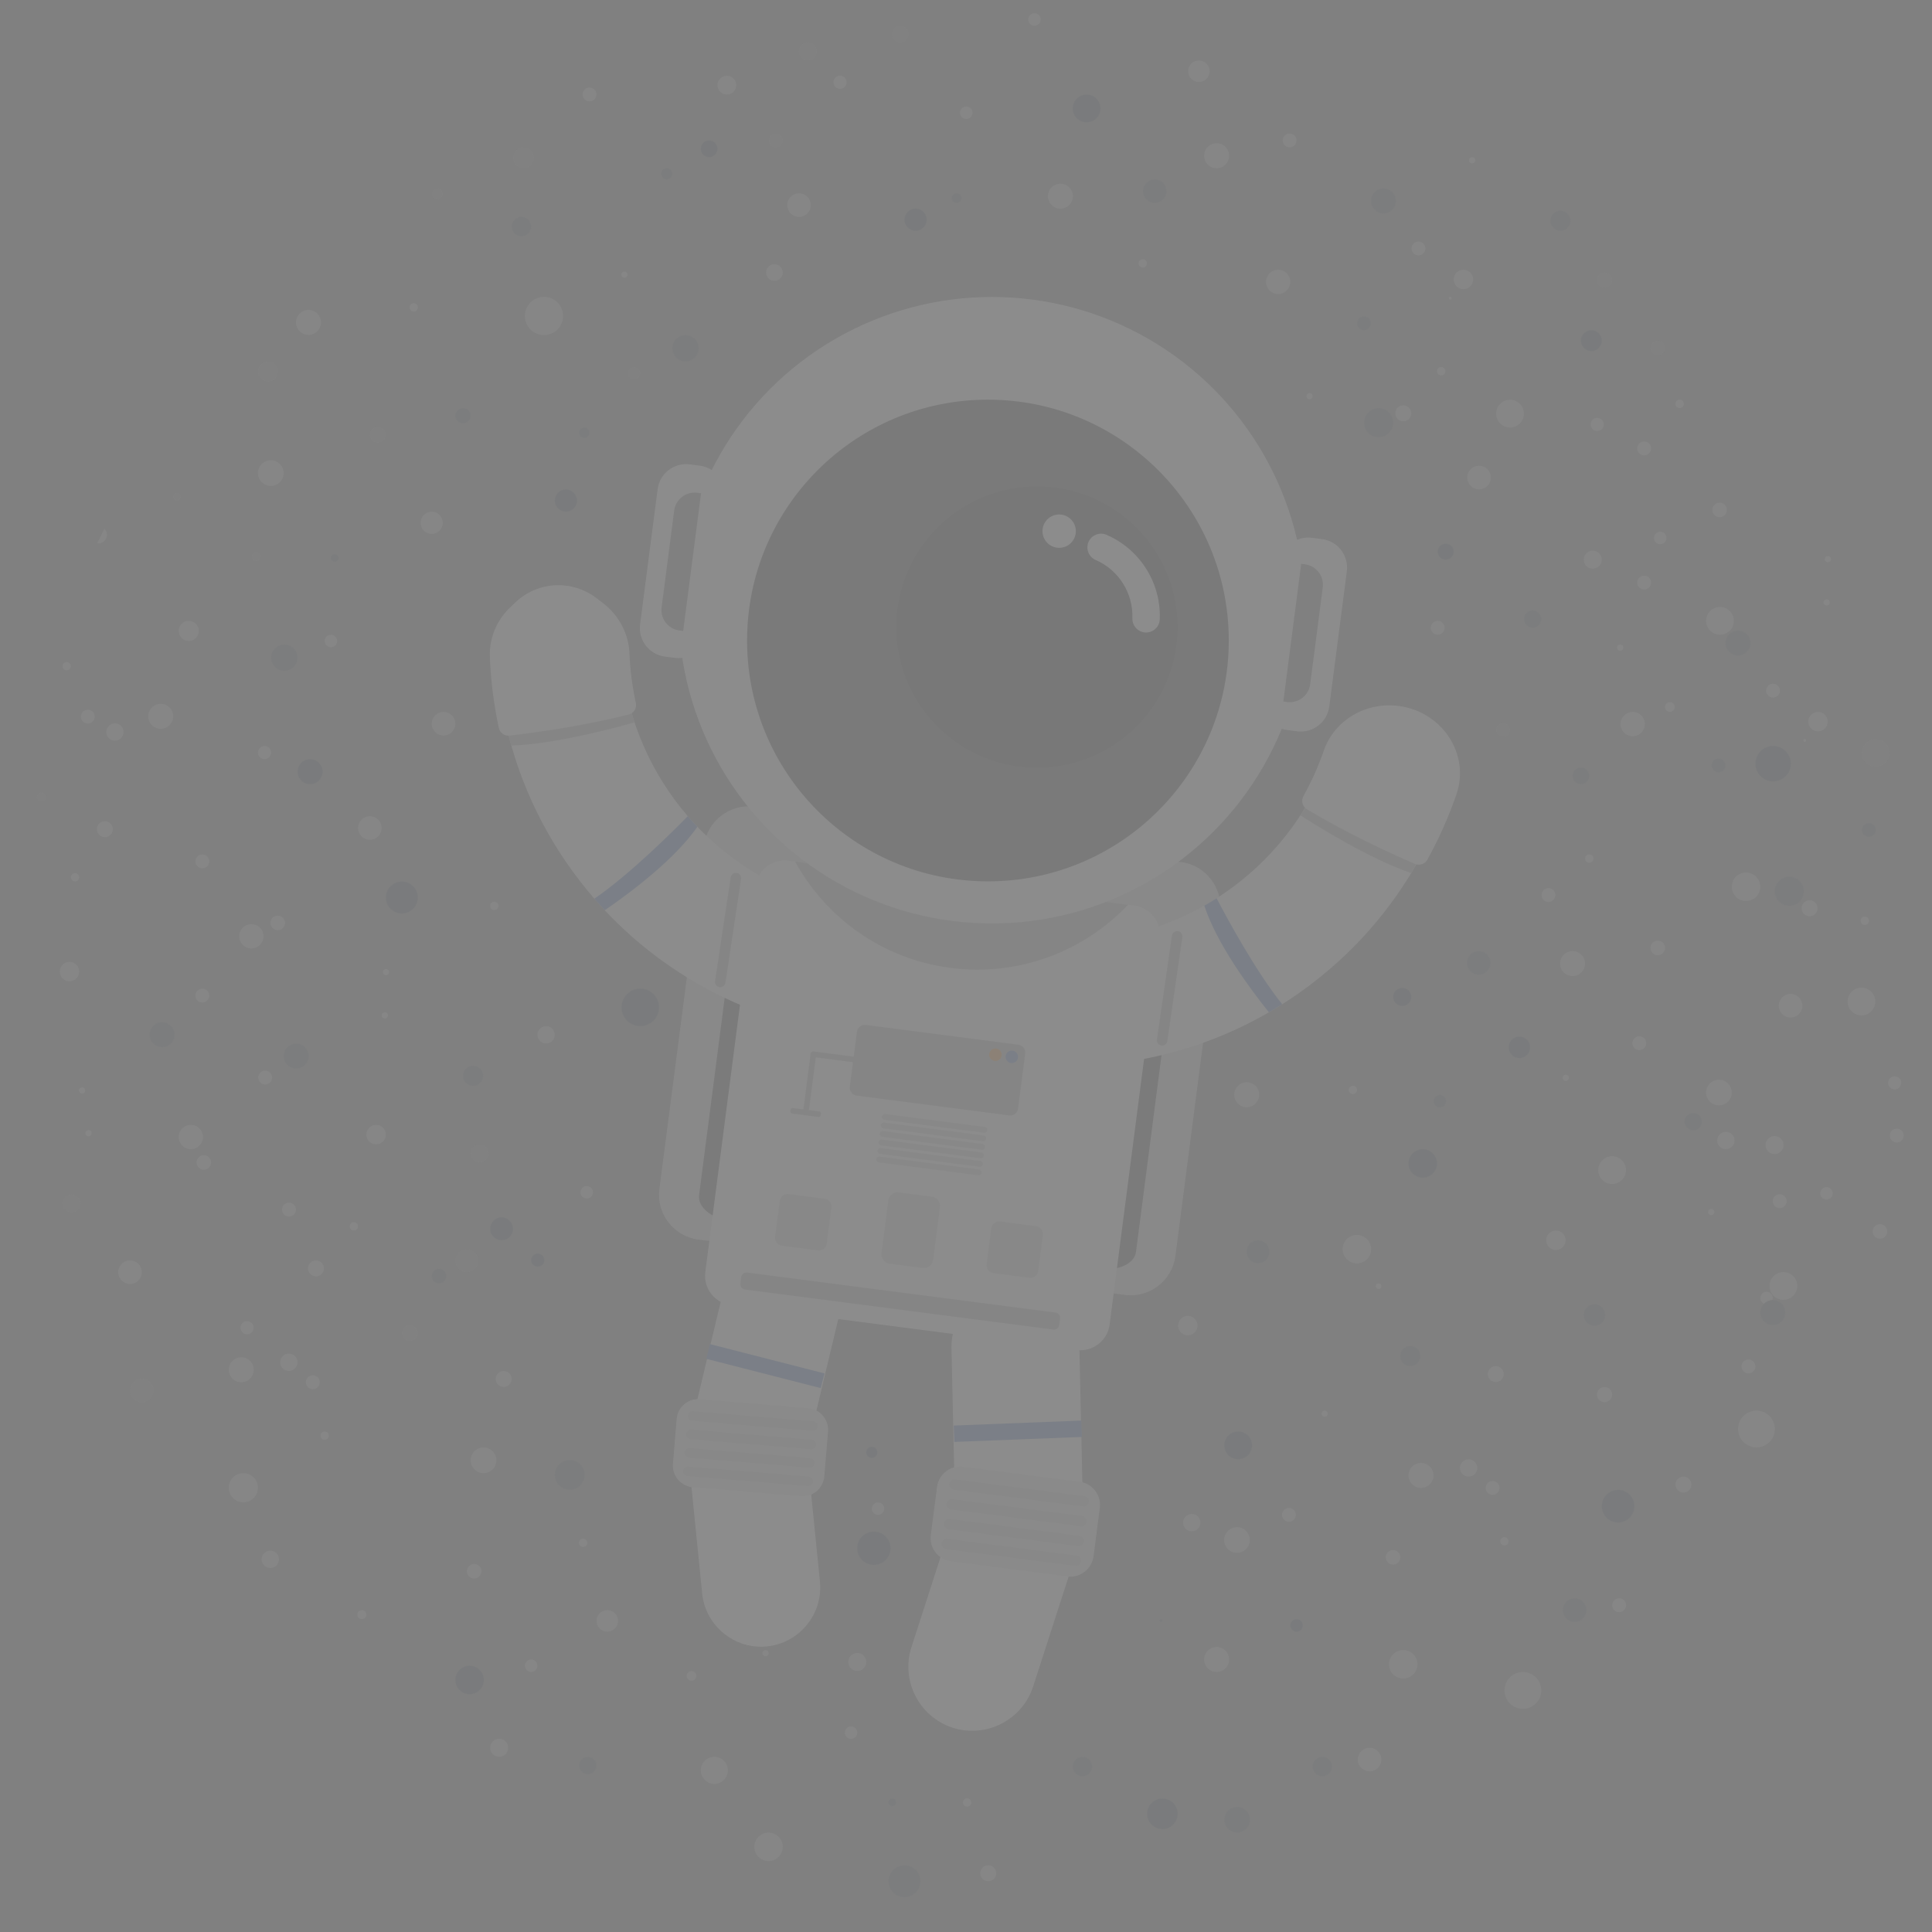 <?xml version="1.0" encoding="utf-8"?>
<!-- Generator: Adobe Illustrator 28.0.0, SVG Export Plug-In . SVG Version: 6.00 Build 0)  -->
<svg version="1.1" id="Layer_1" xmlns="http://www.w3.org/2000/svg" xmlns:xlink="http://www.w3.org/1999/xlink" x="0px" y="0px"
	 viewBox="0 0 2779 2779" style="enable-background:new 0 0 2779 2779;" xml:space="preserve">
<rect x="0" y="0" width="2779" height="2779" fill="#808080" stroke="none"/>
<style type="text/css">
	.st0{opacity:0.1;}
	.st1{opacity:0.5;}
	.st2{fill:none;}
	.st3{fill:#FFFFFF;}
	.st4{fill:#445163;}
	.st5{fill:#15304C;}
	.st6{fill:#A4A4A5;}
	.st7{fill:#E0E0E0;}
	.st8{fill:#515151;}
	.st9{fill:#567FCA;}
	.st10{fill:#BCBCBC;}
	.st11{fill:#4C4C4C;}
	.st12{fill:#333333;}
	.st13{fill:#878787;}
	.st14{fill:#DBDBDB;}
	.st15{fill:#FF931E;}
	.st16{fill:#EFEFEF;}
</style>
<g class="st0">
	<g class="st1">
		<path class="st2" d="M1389.5,0C848.492,0,379.705,309.192,150.191,760.506
			c2.88,2.924,4.27,7.199,3.308,11.502c-1.426,6.375-7.487,10.507-13.843,9.656
			C50.197,965.269,0,1171.522,0,1389.5C0,2156.9,622.1,2779,1389.5,2779S2779,2156.9,2779,1389.5
			S2156.9,0,1389.5,0z M2348.5,1024c9.665,0,17.5,7.835,17.5,17.5s-7.835,17.5-17.5,17.5
			s-17.5-7.835-17.5-17.5S2338.835,1024,2348.5,1024z M2291,818c-7.18,0-13-5.82-13-13s5.82-13,13-13
			s13,5.82,13,13S2298.18,818,2291,818z M2292,1235c0,3.314-2.686,6-6,6s-6-2.686-6-6s2.686-6,6-6
			S2292,1231.686,2292,1235z M2289.212,605.75c2.638-4.535,8.454-6.072,12.989-3.434
			s6.072,8.454,3.434,12.989c-2.639,4.535-8.454,6.072-12.989,3.434
			C2288.11,616.1,2286.573,610.284,2289.212,605.75z M2314.837,1663.514
			c10.82-2.223,21.393,4.745,23.616,15.565
			c2.223,10.82-4.745,21.393-15.565,23.616
			c-10.82,2.223-21.393-4.745-23.616-15.565
			C2297.049,1676.31,2304.018,1665.737,2314.837,1663.514z M2330.5,927c2.485,0,4.5,2.015,4.5,4.5
			s-2.015,4.5-4.5,4.5s-4.5-2.015-4.5-4.5S2328.015,927,2330.5,927z M2308,392c6.075,0,11,4.925,11,11
			c0,6.075-4.925,11-11,11s-11-4.925-11-11C2297,396.925,2301.925,392,2308,392z M2289,475
			c8.284,0,15,6.716,15,15c0,8.284-6.716,15-15,15s-15-6.716-15-15C2274,481.716,2280.716,475,2289,475
			z M2274,1104c6.627,0,12,5.373,12,12s-5.373,12-12,12s-12-5.373-12-12S2267.373,1104,2274,1104z M2280,1386
			c0,9.941-8.059,18-18,18s-18-8.059-18-18s8.059-18,18-18S2280,1376.059,2280,1386z
			 M2253.173,1554.698c-2.434,0.5-4.813-1.068-5.314-3.502
			c-0.5-2.434,1.068-4.813,3.502-5.314s4.813,1.068,5.314,3.502
			C2257.176,1551.819,2255.607,1554.198,2253.173,1554.698z M2244.5,303
			c8.008,0,14.5,6.492,14.5,14.5c0,8.008-6.492,14.5-14.5,14.5s-14.5-6.492-14.5-14.5
			C2230,309.492,2236.492,303,2244.5,303z M2172,575c11.046,0,20,8.954,20,20s-8.954,20-20,20
			s-20-8.954-20-20S2160.954,575,2172,575z M2201,1506.5c0,8.56-6.939,15.5-15.5,15.5s-15.5-6.94-15.5-15.5
			s6.939-15.5,15.5-15.5S2201,1497.94,2201,1506.5z M2162,1040c5.523,0,10,4.477,10,10
			c0,5.523-4.477,10-10,10s-10-4.477-10-10C2152,1044.477,2156.477,1040,2162,1040z M2163,1976.5
			c0,6.351-5.149,11.5-11.5,11.5s-11.5-5.149-11.5-11.5s5.149-11.5,11.5-11.5S2163,1970.149,2163,1976.5z
			 M2136.002,672.217c8.115,4.721,10.866,15.128,6.145,23.243
			c-4.722,8.115-15.128,10.866-23.243,6.145
			c-8.115-4.722-10.866-15.128-6.145-23.243
			C2117.48,670.247,2127.886,667.496,2136.002,672.217z M2117.5,226c2.485,0,4.5,2.015,4.5,4.5
			c0,2.485-2.015,4.5-4.5,4.5s-4.5-2.015-4.5-4.5C2113,228.015,2115.015,226,2117.5,226z M2086,427
			c1.104,0,2,0.895,2,2c0,1.105-0.896,2-2,2s-2-0.895-2-2C2084,427.895,2084.896,427,2086,427z
			 M2073,528c3.314,0,6,2.686,6,6c0,3.314-2.686,6-6,6s-6-2.686-6-6
			C2067,530.686,2069.686,528,2073,528z M2068,893c5.523,0,10,4.477,10,10c0,5.523-4.477,10-10,10
			s-10-4.477-10-10C2058,897.477,2062.477,893,2068,893z M2031.7,352.377
			c2.777-4.774,8.899-6.392,13.672-3.615c4.774,2.777,6.392,8.899,3.615,13.672
			c-2.777,4.774-8.899,6.392-13.672,3.615S2028.922,357.15,2031.7,352.377z M2018.5,583
			c6.351,0,11.5,5.149,11.5,11.5c0,6.351-5.149,11.5-11.5,11.5s-11.5-5.149-11.5-11.5
			C2007,588.149,2012.149,583,2018.5,583z M2017,1447c-7.18,0-13-5.82-13-13s5.82-13,13-13
			s13,5.82,13,13S2024.18,1447,2017,1447z M2028.5,1936c8.008,0,14.5,6.492,14.5,14.5s-6.492,14.5-14.5,14.5
			s-14.5-6.492-14.5-14.5S2020.492,1936,2028.5,1936z M1983,629c-11.598,0-21-9.402-21-21
			c0-11.598,9.402-21,21-21s21,9.402,21,21C2004,619.598,1994.598,629,1983,629z M1990,271
			c9.941,0,18,8.059,18,18c0,9.941-8.059,18-18,18s-18-8.059-18-18C1972,279.059,1980.059,271,1990,271
			z M1962,455c5.523,0,10,4.477,10,10c0,5.523-4.477,10-10,10s-10-4.477-10-10
			C1952,459.477,1956.477,455,1962,455z M1944.814,1561.913
			c3.246-0.667,6.418,1.424,7.085,4.669c0.667,3.246-1.424,6.418-4.67,7.085
			c-3.246,0.667-6.418-1.424-7.085-4.669
			C1939.478,1565.752,1941.568,1562.58,1944.814,1561.913z M1901.18,2032.082
			c0.754-2.368,3.285-3.677,5.653-2.923c2.368,0.754,3.677,3.285,2.923,5.653
			c-0.754,2.368-3.285,3.677-5.653,2.923
			C1901.734,2036.981,1900.426,2034.45,1901.18,2032.082z M1855,192c5.523,0,10,4.477,10,10
			c0,5.523-4.477,10-10,10c-5.523,0-10-4.477-10-10C1845,196.477,1849.477,192,1855,192z
			 M1789.659,1557.043c9.738-2.001,19.253,4.271,21.254,14.009
			s-4.271,19.254-14.008,21.255c-9.738,2.001-19.254-4.271-21.255-14.009
			C1773.649,1568.56,1779.921,1559.044,1789.659,1557.043z M1768,224c0,9.941-8.059,18-18,18
			s-18-8.059-18-18c0-9.941,8.059-18,18-18S1768,214.059,1768,224z M1724.5,87
			c8.56,0,15.5,6.94,15.5,15.5c0,8.56-6.94,15.5-15.5,15.5c-8.561,0-15.5-6.94-15.5-15.5
			C1709,93.94,1715.939,87,1724.5,87z M1661,258c9.389,0,17,7.611,17,17c0,9.389-7.611,17-17,17
			s-17-7.611-17-17C1644,265.611,1651.611,258,1661,258z M1638.562,375.854
			c1.667-2.864,5.339-3.835,8.204-2.169c2.864,1.667,3.835,5.339,2.168,8.204
			c-1.666,2.864-5.339,3.835-8.203,2.169
			C1637.867,382.391,1636.896,378.718,1638.562,375.854z M1563,136c11.046,0,20,8.954,20,20
			c0,11.046-8.954,20-20,20s-20-8.954-20-20C1543,144.954,1551.954,136,1563,136z M1295,37
			c6.627,0,12,5.373,12,12s-5.373,12-12,12s-12-5.373-12-12S1288.373,37,1295,37z M1289,2592.5
			c0,3.038-2.462,5.5-5.5,5.5s-5.5-2.462-5.5-5.5s2.462-5.5,5.5-5.5S1289,2589.462,1289,2592.5z M1272,2170
			c0,4.97-4.029,9-9,9s-9-4.03-9-9c0-4.971,4.029-9,9-9S1272,2165.029,1272,2170z M1254,2081
			c4.418,0,8,3.582,8,8s-3.582,8-8,8s-8-3.582-8-8S1249.582,2081,1254,2081z M1097.053,2376.17
			c0.964-2.291,3.603-3.366,5.893-2.402c2.291,0.964,3.366,3.603,2.402,5.894
			c-0.964,2.291-3.603,3.366-5.894,2.401
			C1097.164,2381.099,1096.089,2378.46,1097.053,2376.17z M1020,202c6.627,0,12,5.373,12,12
			c0,6.627-5.373,12-12,12c-6.627,0-12-5.373-12-12C1008,207.373,1013.373,202,1020,202z M912,528
			c4.971,0,9,4.029,9,9c0,4.971-4.029,9-9,9s-9-4.029-9-9C903,532.029,907.029,528,912,528z
			 M845.042,126.319c5.277-1.629,10.876,1.328,12.505,6.605
			c1.629,5.277-1.328,10.876-6.605,12.505c-5.277,1.629-10.876-1.328-12.505-6.605
			C836.808,133.547,839.765,127.948,845.042,126.319z M853,1715c0,4.97-4.029,9-9,9
			s-9-4.03-9-9c0-4.971,4.029-9,9-9S853,1710.029,853,1715z M840.5,615c4.142,0,7.5,3.358,7.5,7.5
			s-3.358,7.5-7.5,7.5s-7.5-3.358-7.5-7.5S836.358,615,840.5,615z M830,720c0,8.836-7.164,16-16,16
			s-16-7.164-16-16s7.164-16,16-16S830,711.164,830,720z M810,454.5c0,15.188-12.312,27.5-27.5,27.5
			S755,469.688,755,454.5c0-15.188,12.312-27.5,27.5-27.5S810,439.312,810,454.5z M753,212
			c8.284,0,15,6.716,15,15c0,8.284-6.716,15-15,15s-15-6.716-15-15C738,218.716,744.716,212,753,212z
			 M711,1297c3.314,0,6,2.686,6,6s-2.686,6-6,6s-6-2.686-6-6S707.686,1297,711,1297z M703,1659
			c0,7.18-5.82,13-13,13s-13-5.82-13-13s5.82-13,13-13S703,1651.82,703,1659z M672.411,2256.007
			c2.25-5.345,8.406-7.854,13.751-5.604c5.345,2.25,7.854,8.407,5.604,13.751
			c-2.25,5.345-8.406,7.854-13.751,5.604
			C672.67,2267.508,670.161,2261.352,672.411,2256.007z M671.5,1830c-9.113,0-16.5-7.387-16.5-16.5
			s7.387-16.5,16.5-16.5s16.5,7.387,16.5,16.5S680.613,1830,671.5,1830z M677,2100.5
			c0-10.217,8.283-18.5,18.5-18.5s18.5,8.283,18.5,18.5s-8.283,18.5-18.5,18.5S677,2110.717,677,2100.5z
			 M695,1547.5c0,8.008-6.492,14.5-14.5,14.5s-14.5-6.492-14.5-14.5s6.492-14.5,14.5-14.5
			S695,1539.492,695,1547.5z M666,587c6.075,0,11,4.925,11,11c0,6.075-4.925,11-11,11s-11-4.925-11-11
			C655,591.925,659.925,587,666,587z M629,271c4.418,0,8,3.582,8,8c0,4.418-3.582,8-8,8s-8-3.582-8-8
			C621,274.582,624.582,271,629,271z M543.5,614c6.351,0,11.5,5.149,11.5,11.5
			c0,6.351-5.149,11.5-11.5,11.5s-11.5-5.149-11.5-11.5C532,619.149,537.149,614,543.5,614z M532,1174
			c9.389,0,17,7.611,17,17s-7.611,17-17,17s-17-7.611-17-17S522.611,1174,532,1174z M466,1824.5
			c0,6.351-5.149,11.5-11.5,11.5s-11.5-5.149-11.5-11.5s5.149-11.5,11.5-11.5S466,1818.149,466,1824.5z
			 M446,1128c-9.941,0-18-8.059-18-18s8.059-18,18-18s18,8.059,18,18S455.941,1128,446,1128z
			 M438.41,446.531c9.499-2.933,19.576,2.39,22.509,11.889
			c2.933,9.499-2.39,19.576-11.889,22.509c-9.499,2.933-19.576-2.39-22.509-11.889
			C423.588,459.541,428.911,449.464,438.41,446.531z M428,946c0,10.493-8.507,19-19,19
			s-19-8.507-19-19s8.507-19,19-19S428,935.507,428,946z M399.5,1338c-5.799,0-10.5-4.701-10.5-10.5
			c0-5.799,4.701-10.5,10.5-10.5s10.5,4.701,10.5,10.5C410,1333.299,405.299,1338,399.5,1338z
			 M413.931,1730.081c5.435-0.98,10.636,2.631,11.616,8.066
			c0.98,5.435-2.631,10.636-8.066,11.616c-5.435,0.98-10.636-2.631-11.616-8.066
			C404.885,1736.262,408.496,1731.061,413.931,1730.081z M380.5,1092c-5.247,0-9.5-4.253-9.5-9.5
			s4.253-9.5,9.5-9.5s9.5,4.253,9.5,9.5S385.747,1092,380.5,1092z M385.5,520c8.008,0,14.5,6.492,14.5,14.5
			c0,8.008-6.492,14.5-14.5,14.5s-14.5-6.492-14.5-14.5C371,526.492,377.492,520,385.5,520z M389.5,662
			c10.217,0,18.5,8.283,18.5,18.5s-8.283,18.5-18.5,18.5s-18.5-8.283-18.5-18.5S379.283,662,389.5,662z
			 M368.5,794c3.59,0,6.5,2.91,6.5,6.5s-2.91,6.5-6.5,6.5s-6.5-2.91-6.5-6.5S364.91,794,368.5,794z
			 M358.461,1329.567c9.512-1.715,18.613,4.604,20.328,14.116
			c1.715,9.512-4.605,18.613-14.116,20.328
			c-9.512,1.716-18.613-4.604-20.328-14.116
			C342.63,1340.384,348.95,1331.282,358.461,1329.567z M357.092,1919.172
			c-5.164,0.931-10.104-2.5-11.035-7.663c-0.931-5.164,2.5-10.104,7.663-11.035
			c5.163-0.931,10.104,2.5,11.035,7.663
			C365.686,1913.3,362.255,1918.241,357.092,1919.172z M331.317,1961.47
			c4.861-8.672,15.831-11.761,24.503-6.9c8.672,4.861,11.761,15.831,6.9,24.503
			c-4.861,8.672-15.831,11.761-24.503,6.9S326.456,1970.141,331.317,1961.47z M301,1239
			c0,5.523-4.477,10-10,10s-10-4.477-10-10c0-5.523,4.477-10,10-10S301,1233.477,301,1239z M301,1432
			c0,5.523-4.477,10-10,10s-10-4.477-10-10c0-5.523,4.477-10,10-10S301,1426.477,301,1432z M271.5,893
			c8.008,0,14.5,6.492,14.5,14.5s-6.492,14.5-14.5,14.5s-14.5-6.492-14.5-14.5S263.492,893,271.5,893z
			 M213.766,1024.33c3.245-9.397,13.492-14.384,22.889-11.139
			c9.397,3.245,14.384,13.492,11.139,22.889
			c-3.245,9.397-13.493,14.384-22.889,11.139
			C215.508,1043.975,210.521,1033.727,213.766,1024.33z M106.918,1256.047
			c3.261-0.588,6.382,1.579,6.97,4.84c0.588,3.261-1.579,6.382-4.84,6.97
			s-6.381-1.579-6.97-4.84C101.49,1259.756,103.657,1256.636,106.918,1256.047z
			 M90.211,956.277c1.081-3.132,4.497-4.795,7.63-3.713
			c3.132,1.082,4.795,4.497,3.713,7.63c-1.081,3.132-4.498,4.795-7.63,3.713
			C90.792,962.825,89.13,959.409,90.211,956.277z M59.5,1153c-3.59,0-6.5-2.91-6.5-6.5
			s2.91-6.5,6.5-6.5s6.5,2.91,6.5,6.5S63.09,1153,59.5,1153z M86.143,1400.021
			c-1.372-7.609,3.684-14.89,11.293-16.263
			c7.609-1.372,14.89,3.684,16.263,11.293
			c1.372,7.609-3.684,14.89-11.293,16.263
			C94.796,1412.686,87.515,1407.63,86.143,1400.021z M103,1744c-7.18,0-13-5.82-13-13
			s5.82-13,13-13s13,5.82,13,13S110.18,1744,103,1744z M118.858,1572.96
			c-2.446,0.441-4.786-1.184-5.227-3.63c-0.441-2.446,1.184-4.786,3.63-5.227
			c2.446-0.441,4.786,1.184,5.227,3.63
			C122.929,1570.179,121.304,1572.519,118.858,1572.96z M129.036,1634.244
			c-2.307,0.924-4.927-0.196-5.851-2.503c-0.924-2.307,0.197-4.926,2.503-5.851
			c2.307-0.924,4.926,0.197,5.851,2.503
			C132.463,1630.7,131.342,1633.32,129.036,1634.244z M136.211,1032.081
			c-0.715,5.476-5.734,9.336-11.21,8.621c-5.476-0.715-9.336-5.734-8.621-11.21
			c0.715-5.476,5.734-9.336,11.211-8.621
			C133.066,1021.585,136.926,1026.604,136.211,1032.081z M152.92,1204.057
			c-6.251,1.127-12.231-3.026-13.359-9.276
			c-1.127-6.25,3.026-12.231,9.276-13.359c6.251-1.127,12.232,3.026,13.359,9.276
			C163.324,1196.948,159.171,1202.929,152.92,1204.057z M152.996,1055.179
			c-1.225-6.794,3.289-13.295,10.083-14.52s13.295,3.289,14.52,10.083
			c1.225,6.794-3.289,13.295-10.083,14.52
			C160.723,1066.488,154.222,1061.973,152.996,1055.179z M170.323,1832.954
			c-1.667-9.24,4.473-18.081,13.713-19.747
			c9.24-1.667,18.081,4.473,19.747,13.713c1.666,9.24-4.473,18.081-13.713,19.747
			C180.83,1848.333,171.989,1842.193,170.323,1832.954z M204,2017c-9.389,0-17-7.611-17-17
			s7.611-17,17-17s17,7.611,17,17S213.389,2017,204,2017z M236.346,1506.044
			c-9.783,1.765-19.145-4.736-20.909-14.519
			c-1.764-9.783,4.736-19.145,14.519-20.909
			c9.783-1.765,19.145,4.736,20.909,14.519
			C252.63,1494.918,246.129,1504.28,236.346,1506.044z M249,714.5c0-3.038,2.462-5.5,5.5-5.5
			s5.5,2.462,5.5,5.5s-2.462,5.5-5.5,5.5S249,717.538,249,714.5z M257,1635.5c0-9.665,7.835-17.5,17.5-17.5
			s17.5,7.835,17.5,17.5s-7.835,17.5-17.5,17.5S257,1645.165,257,1635.5z M295.085,1682.419
			c-5.707,1.029-11.168-2.763-12.197-8.47c-1.029-5.707,2.763-11.168,8.47-12.197
			c5.707-1.029,11.168,2.763,12.197,8.47
			C304.583,1675.929,300.791,1681.39,295.085,1682.419z M350,2161c-11.598,0-21-9.402-21-21
			c0-11.598,9.402-21,21-21s21,9.402,21,21C371,2151.598,361.598,2161,350,2161z M371.608,1551.761
			c-0.98-5.435,2.631-10.636,8.066-11.616c5.435-0.98,10.636,2.631,11.616,8.066
			c0.98,5.435-2.631,10.636-8.066,11.616
			C377.79,1560.808,372.589,1557.197,371.608,1551.761z M400.285,2247.785
			c-2.678,6.363-10.008,9.35-16.371,6.671s-9.35-10.008-6.671-16.371
			c2.678-6.363,10.008-9.35,16.371-6.671
			C399.977,2234.093,402.964,2241.422,400.285,2247.785z M415.5,1972c-6.904,0-12.5-5.596-12.5-12.5
			s5.596-12.5,12.5-12.5s12.5,5.596,12.5,12.5S422.404,1972,415.5,1972z M426,1537c-9.941,0-18-8.059-18-18
			s8.059-18,18-18s18,8.059,18,18S435.941,1537,426,1537z M459.477,1991.279
			c-1.676,5.262-7.3,8.17-12.563,6.495c-5.262-1.676-8.17-7.3-6.495-12.562
			c1.676-5.263,7.3-8.17,12.563-6.495
			C458.244,1980.392,461.152,1986.017,459.477,1991.279z M472.233,2067.976
			c-1.62,2.89-5.277,3.92-8.168,2.3c-2.891-1.62-3.92-5.277-2.3-8.168
			c1.62-2.89,5.277-3.92,8.168-2.3
			C472.824,2061.429,473.854,2065.086,472.233,2067.976z M476,931c-4.971,0-9-4.029-9-9
			c0-4.971,4.029-9,9-9s9,4.029,9,9C485,926.971,480.971,931,476,931z M481.5,808
			c-3.038,0-5.5-2.462-5.5-5.5s2.462-5.5,5.5-5.5s5.5,2.462,5.5,5.5S484.538,808,481.5,808z M509,1770
			c-3.314,0-6-2.686-6-6s2.686-6,6-6c3.314,0,6,2.686,6,6S512.314,1770,509,1770z M520.5,2329
			c-3.59,0-6.5-2.91-6.5-6.5s2.91-6.5,6.5-6.5s6.5,2.91,6.5,6.5S524.09,2329,520.5,2329z M541,1646
			c-7.732,0-14-6.268-14-14s6.268-14,14-14s14,6.268,14,14S548.732,1646,541,1646z M553.5,1465
			c-2.485,0-4.5-2.015-4.5-4.5s2.015-4.5,4.5-4.5s4.5,2.015,4.5,4.5S555.985,1465,553.5,1465z
			 M556.173,1402.698c-2.434,0.5-4.813-1.068-5.314-3.502
			c-0.5-2.434,1.068-4.813,3.502-5.314c2.434-0.5,4.813,1.068,5.314,3.502
			C560.175,1399.819,558.607,1402.198,556.173,1402.698z M589.5,1929
			c-6.351,0-11.5-5.149-11.5-11.5s5.149-11.5,11.5-11.5s11.5,5.149,11.5,11.5S595.851,1929,589.5,1929z
			 M578,1314c-12.703,0-23-10.297-23-23c0-12.703,10.297-23,23-23s23,10.297,23,23
			C601,1303.703,590.703,1314,578,1314z M596.85,447.848
			c-3.166,0.978-6.525-0.797-7.503-3.963c-0.978-3.166,0.797-6.526,3.963-7.503
			c3.166-0.978,6.526,0.797,7.503,3.963
			C601.791,443.511,600.016,446.871,596.85,447.848z M605,752c0-8.836,7.164-16,16-16
			s16,7.164,16,16s-7.164,16-16,16S605,760.836,605,752z M631.5,1846c-5.799,0-10.5-4.701-10.5-10.5
			c0-5.799,4.701-10.5,10.5-10.5s10.5,4.701,10.5,10.5C642,1841.299,637.299,1846,631.5,1846z M638,1058
			c-9.389,0-17-7.611-17-17s7.611-17,17-17s17,7.611,17,17S647.389,1058,638,1058z M675.5,2437
			c-11.322,0-20.5-9.178-20.5-20.5s9.178-20.5,20.5-20.5s20.5,9.178,20.5,20.5S686.822,2437,675.5,2437z
			 M718,2527c-7.18,0-13-5.82-13-13s5.82-13,13-13s13,5.82,13,13S725.18,2527,718,2527z M724.5,1995
			c-6.351,0-11.5-5.149-11.5-11.5s5.149-11.5,11.5-11.5s11.5,5.149,11.5,11.5S730.851,1995,724.5,1995z
			 M721.5,1784c-9.113,0-16.5-7.387-16.5-16.5s7.387-16.5,16.5-16.5s16.5,7.387,16.5,16.5S730.613,1784,721.5,1784z
			 M736,326c0-7.732,6.268-14,14-14s14,6.268,14,14s-6.268,14-14,14S736,333.732,736,326z M764,2405
			c-4.971,0-9-4.03-9-9c0-4.971,4.029-9,9-9s9,4.029,9,9C773,2400.97,768.971,2405,764,2405z
			 M773.5,1822c-5.247,0-9.5-4.253-9.5-9.5s4.253-9.5,9.5-9.5s9.5,4.253,9.5,9.5S778.747,1822,773.5,1822z
			 M785.5,1501c-6.904,0-12.5-5.596-12.5-12.5s5.596-12.5,12.5-12.5s12.5,5.596,12.5,12.5
			S792.404,1501,785.5,1501z M798,2121.5c0-11.874,9.626-21.5,21.5-21.5s21.5,9.626,21.5,21.5
			s-9.626,21.5-21.5,21.5S798,2133.374,798,2121.5z M833.208,2216.823
			c1.286-3.054,4.804-4.488,7.858-3.202s4.488,4.804,3.202,7.858
			c-1.286,3.054-4.804,4.488-7.858,3.202
			C833.357,2223.395,831.923,2219.877,833.208,2216.823z M845.5,2552c-6.904,0-12.5-5.596-12.5-12.5
			s5.596-12.5,12.5-12.5s12.5,5.596,12.5,12.5S852.404,2552,845.5,2552z M873.5,2347
			c-8.56,0-15.5-6.939-15.5-15.5s6.94-15.5,15.5-15.5s15.5,6.939,15.5,15.5S882.06,2347,873.5,2347z
			 M896.873,390.799c2.375-0.733,4.894,0.598,5.627,2.972
			c0.733,2.375-0.597,4.894-2.972,5.627c-2.374,0.733-4.894-0.597-5.627-2.972
			C893.167,394.052,894.498,391.533,896.873,390.799z M921,1476c-14.912,0-27-12.088-27-27
			s12.088-27,27-27s27,12.088,27,27S935.912,1476,921,1476z M959,258c-4.418,0-8-3.582-8-8
			c0-4.418,3.582-8,8-8s8,3.582,8,8C967,254.418,963.418,258,959,258z M1001.109,2413.359
			c-1.5,3.563-5.604,5.236-9.168,3.736c-3.563-1.5-5.236-5.604-3.736-9.167
			c1.5-3.563,5.604-5.236,9.167-3.736
			C1000.937,2405.691,1002.609,2409.796,1001.109,2413.359z M986,520c-10.493,0-19-8.507-19-19
			c0-10.493,8.507-19,19-19s19,8.507,19,19C1005,511.493,996.493,520,986,520z M1027.5,2566
			c-10.769,0-19.5-8.73-19.5-19.5s8.731-19.5,19.5-19.5c10.77,0,19.5,8.73,19.5,19.5
			S1038.27,2566,1027.5,2566z M1045.5,136c-7.456,0-13.5-6.044-13.5-13.5c0-7.456,6.044-13.5,13.5-13.5
			s13.5,6.044,13.5,13.5C1059,129.956,1052.956,136,1045.5,136z M1105.5,2677c-11.322,0-20.5-9.178-20.5-20.5
			s9.178-20.5,20.5-20.5s20.5,9.178,20.5,20.5S1116.822,2677,1105.5,2677z M1114,404c-6.627,0-12-5.373-12-12
			c0-6.627,5.373-12,12-12s12,5.373,12,12C1126,398.627,1120.627,404,1114,404z M1116,212
			c-5.523,0-10-4.477-10-10c0-5.523,4.477-10,10-10s10,4.477,10,10C1126,207.523,1121.523,212,1116,212
			z M1154.378,311.294c-8.971,2.77-18.489-2.257-21.259-11.228
			c-2.77-8.971,2.257-18.489,11.228-21.259s18.489,2.257,21.259,11.228
			S1163.349,308.524,1154.378,311.294z M1162,87c-7.18,0-13-5.82-13-13s5.82-13,13-13
			s13,5.82,13,13S1169.18,87,1162,87z M1211.143,127.362
			c-5.013,1.548-10.332-1.261-11.88-6.275s1.261-10.332,6.274-11.88
			c5.013-1.548,10.332,1.261,11.88,6.275S1216.156,125.814,1211.143,127.362z
			 M1229.617,2499.404c-3.971,2.99-9.614,2.195-12.603-1.776
			c-2.99-3.971-2.195-9.614,1.776-12.604c3.971-2.99,9.613-2.195,12.603,1.776
			S1233.588,2496.414,1229.617,2499.404z M1245.099,2395.632
			c-2.786,6.617-10.408,9.724-17.025,6.938
			c-6.617-2.786-9.724-10.408-6.938-17.025c2.786-6.617,10.408-9.724,17.025-6.938
			C1244.778,2381.392,1247.884,2389.015,1245.099,2395.632z M1257,2251c-13.255,0-24-10.745-24-24
			s10.745-24,24-24s24,10.745,24,24S1270.255,2251,1257,2251z M1301,2729c-12.703,0-23-10.297-23-23
			s10.297-23,23-23s23,10.297,23,23S1313.703,2729,1301,2729z M1302.209,1889.289
			c3.106-5.54,10.115-7.514,15.655-4.408c5.54,3.105,7.514,10.114,4.408,15.655
			c-3.106,5.54-10.115,7.514-15.655,4.408
			C1301.078,1901.838,1299.104,1894.829,1302.209,1889.289z M1317,332c-8.836,0-16-7.163-16-16
			c0-8.836,7.164-16,16-16s16,7.164,16,16C1333,324.837,1325.836,332,1317,332z M1376,278
			c3.866,0,7,3.134,7,7s-3.134,7-7,7s-7-3.134-7-7S1372.134,278,1376,278z M1380.095,1953.596
			c-4.869,1-9.627-2.135-10.627-7.004s2.135-9.627,7.004-10.627
			c4.869-1,9.627,2.135,10.627,7.004S1384.963,1952.595,1380.095,1953.596z
			 M1396.604,2595.031c-1.286,3.054-4.804,4.488-7.858,3.202
			s-4.488-4.804-3.202-7.858c1.286-3.054,4.804-4.488,7.858-3.202
			S1397.89,2591.977,1396.604,2595.031z M1392.526,170.785
			c-4.749,1.466-9.788-1.195-11.254-5.944c-1.467-4.749,1.195-9.788,5.944-11.254
			s9.788,1.195,11.254,5.944C1399.937,164.28,1397.275,169.318,1392.526,170.785z
			 M1402.276,2477.674c-3.156-4.191-2.317-10.148,1.875-13.304
			c4.191-3.156,10.148-2.317,13.304,1.875c3.156,4.191,2.317,10.148-1.875,13.304
			C1411.388,2482.704,1405.432,2481.865,1402.276,2477.674z M1421.5,2706
			c-6.351,0-11.5-5.149-11.5-11.5s5.149-11.5,11.5-11.5s11.5,5.149,11.5,11.5S1427.851,2706,1421.5,2706z
			 M1488,19c4.971,0,9,4.029,9,9c0,4.971-4.029,9-9,9s-9-4.029-9-9C1479,23.029,1483.029,19,1488,19z
			 M1495.87,2134.843c-2.431,4.336-7.916,5.88-12.251,3.45
			c-4.336-2.431-5.88-7.916-3.45-12.251c2.431-4.336,7.916-5.88,12.251-3.45
			C1496.756,2125.022,1498.3,2130.508,1495.87,2134.843z M1516.25,297.747
			c-8.593-4.999-11.505-16.018-6.506-24.61
			c5-8.593,16.018-11.505,24.61-6.506c8.593,4.999,11.505,16.018,6.506,24.61
			C1535.861,299.834,1524.842,302.747,1516.25,297.747z M1557,2555c-7.732,0-14-6.268-14-14
			s6.268-14,14-14s14,6.268,14,14S1564.732,2555,1557,2555z M1592.992,1742.763
			c-3.105,5.54-10.114,7.514-15.655,4.408s-7.514-10.115-4.408-15.655
			c3.106-5.54,10.115-7.514,15.655-4.408
			C1594.124,1730.214,1596.097,1737.223,1592.992,1742.763z M1635.826,1821.927
			c-2.057-10.008,4.39-19.789,14.398-21.845
			c10.008-2.057,19.789,4.389,21.845,14.398
			c2.057,10.008-4.389,19.789-14.397,21.845
			C1647.663,1838.382,1637.883,1831.936,1635.826,1821.927z M1672,2331c0,1.104-0.896,2-2,2
			s-2-0.896-2-2s0.896-2,2-2S1672,2329.896,1672,2331z M1672,2631c-12.15,0-22-9.85-22-22s9.85-22,22-22
			s22,9.85,22,22S1684.15,2631,1672,2631z M1696.368,1899.877
			c3.781-6.745,12.313-9.147,19.058-5.366s9.147,12.313,5.366,19.058
			c-3.781,6.744-12.313,9.147-19.058,5.366S1692.588,1906.621,1696.368,1899.877z
			 M1725.103,2196.279c-3.376,6.022-10.994,8.167-17.016,4.792
			c-6.022-3.376-8.167-10.994-4.792-17.016c3.376-6.022,10.994-8.167,17.016-4.792
			S1728.479,2190.257,1725.103,2196.279z M1732,2387c0-9.941,8.059-18,18-18s18,8.059,18,18
			s-8.059,18-18,18S1732,2396.941,1732,2387z M1763.14,2206.138
			c4.996-8.913,16.271-12.087,25.184-7.091
			c8.912,4.996,12.087,16.271,7.091,25.184
			c-4.996,8.912-16.271,12.087-25.184,7.091
			C1761.319,2226.325,1758.144,2215.05,1763.14,2206.138z M1779.5,2636
			c-10.217,0-18.5-8.283-18.5-18.5s8.283-18.5,18.5-18.5s18.5,8.283,18.5,18.5S1789.717,2636,1779.5,2636z
			 M1781,2099c-11.046,0-20-8.954-20-20s8.954-20,20-20s20,8.954,20,20S1792.046,2099,1781,2099z M1809.5,1817
			c-9.113,0-16.5-7.387-16.5-16.5s7.387-16.5,16.5-16.5s16.5,7.387,16.5,16.5S1818.613,1817,1809.5,1817z
			 M1821,405.5c0-9.665,7.835-17.5,17.5-17.5s17.5,7.835,17.5,17.5s-7.835,17.5-17.5,17.5
			S1821,415.165,1821,405.5z M1844,2179c0-5.523,4.477-10,10-10c5.523,0,10,4.477,10,10s-4.477,10-10,10
			C1848.477,2189,1844,2184.523,1844,2179z M1865,2347c-4.971,0-9-4.03-9-9c0-4.971,4.029-9,9-9
			s9,4.029,9,9C1874,2342.97,1869.971,2347,1865,2347z M1881.436,573.853
			c-2.148-1.25-2.876-4.005-1.627-6.153c1.25-2.148,4.005-2.876,6.153-1.626
			c2.148,1.25,2.876,4.004,1.626,6.152
			C1886.338,574.375,1883.584,575.103,1881.436,573.853z M1902,2555c-7.732,0-14-6.268-14-14
			s6.268-14,14-14s14,6.268,14,14S1909.732,2555,1902,2555z M1931.659,1800.953
			c-2.279-11.09,4.864-21.928,15.954-24.207s21.928,4.864,24.207,15.954
			c2.279,11.09-4.864,21.928-15.954,24.207
			C1944.776,1819.186,1933.938,1812.043,1931.659,1800.953z M1970,2548c-9.389,0-17-7.611-17-17
			s7.611-17,17-17s17,7.611,17,17S1979.389,2548,1970,2548z M1983,1854c-2.209,0-4-1.791-4-4
			c0-2.209,1.791-4,4-4s4,1.791,4,4C1987,1852.209,1985.209,1854,1983,1854z M1994.586,2234.995
			c2.836-5.058,9.235-6.86,14.293-4.025c5.058,2.836,6.86,9.235,4.025,14.293
			c-2.836,5.058-9.235,6.86-14.293,4.025
			C1993.552,2246.453,1991.75,2240.054,1994.586,2234.995z M2036.289,2403.965
			c-5.536,9.876-18.03,13.394-27.906,7.858s-13.394-18.03-7.858-27.906
			s18.03-13.394,27.906-7.858S2041.825,2394.089,2036.289,2403.965z M2059.72,2131.073
			c-4.861,8.672-15.831,11.761-24.503,6.9s-11.761-15.831-6.9-24.503
			s15.831-11.761,24.503-6.9S2064.581,2122.401,2059.72,2131.073z M2046.5,1694
			c-11.322,0-20.5-9.178-20.5-20.5s9.178-20.5,20.5-20.5s20.5,9.178,20.5,20.5S2057.822,1694,2046.5,1694z
			 M2071,1593c-4.971,0-9-4.03-9-9c0-4.971,4.029-9,9-9s9,4.029,9,9
			C2080,1588.97,2075.971,1593,2071,1593z M2079.5,805c-6.351,0-11.5-5.149-11.5-11.5s5.149-11.5,11.5-11.5
			s11.5,5.149,11.5,11.5S2085.851,805,2079.5,805z M2091,402c0-7.732,6.268-14,14-14s14,6.268,14,14
			s-6.268,14-14,14S2091,409.732,2091,402z M2112.5,2124c-6.904,0-12.5-5.596-12.5-12.5s5.596-12.5,12.5-12.5
			s12.5,5.596,12.5,12.5S2119.404,2124,2112.5,2124z M2110,1385c0-9.389,7.611-17,17-17s17,7.611,17,17
			s-7.611,17-17,17S2110,1394.389,2110,1385z M2156.477,2143.279
			c-1.676,5.262-7.3,8.17-12.563,6.495s-8.17-7.3-6.495-12.562
			c1.676-5.263,7.3-8.17,12.563-6.495
			C2155.244,2132.392,2158.152,2138.017,2156.477,2143.279z M2161.066,2222.276
			c-2.891-1.62-3.92-5.277-2.3-8.168c1.621-2.89,5.277-3.92,8.168-2.3
			c2.891,1.62,3.92,5.277,2.3,8.168
			C2167.613,2222.867,2163.956,2223.896,2161.066,2222.276z M2190.5,2458
			c-14.635,0-26.5-11.865-26.5-26.5s11.865-26.5,26.5-26.5s26.5,11.865,26.5,26.5S2205.135,2458,2190.5,2458z
			 M2204.5,903c-6.904,0-12.5-5.596-12.5-12.5c0-6.904,5.596-12.5,12.5-12.5s12.5,5.596,12.5,12.5
			C2217,897.404,2211.404,903,2204.5,903z M2217.553,1289.439
			c-1.112-5.41,2.373-10.697,7.782-11.808c5.41-1.112,10.697,2.373,11.808,7.782
			c1.112,5.41-2.373,10.697-7.782,11.808
			C2223.951,1298.333,2218.664,1294.849,2217.553,1289.439z M2238,1798c-7.732,0-14-6.268-14-14
			s6.268-14,14-14s14,6.268,14,14S2245.732,1798,2238,1798z M2265,2333c-9.389,0-17-7.611-17-17
			s7.611-17,17-17s17,7.611,17,17S2274.389,2333,2265,2333z M2278,1891.5c0-8.561,6.939-15.5,15.5-15.5
			s15.5,6.939,15.5,15.5s-6.939,15.5-15.5,15.5S2278,1900.061,2278,1891.5z M2297,2006c0-6.075,4.925-11,11-11
			s11,4.925,11,11s-4.925,11-11,11S2297,2012.075,2297,2006z M2329,2319c-5.523,0-10-4.477-10-10
			s4.477-10,10-10s10,4.477,10,10S2334.523,2319,2329,2319z M2327.5,2190c-12.979,0-23.5-10.521-23.5-23.5
			s10.521-23.5,23.5-23.5s23.5,10.521,23.5,23.5S2340.479,2190,2327.5,2190z M2362.89,1509.197
			c-4.818,2.701-10.912,0.984-13.613-3.833c-2.701-4.818-0.984-10.912,3.833-13.613
			c4.818-2.701,10.912-0.984,13.613,3.833
			C2369.424,1500.402,2367.708,1506.497,2362.89,1509.197z M2365,848c-5.523,0-10-4.477-10-10
			c0-5.523,4.477-10,10-10s10,4.477,10,10C2375,843.523,2370.523,848,2365,848z M2384.5,1374
			c-5.799,0-10.5-4.701-10.5-10.5c0-5.799,4.701-10.5,10.5-10.5s10.5,4.701,10.5,10.5
			C2395,1369.299,2390.299,1374,2384.5,1374z M2463.697,1747.313
			c-2.168,1.215-4.91,0.443-6.126-1.725c-1.215-2.168-0.443-4.911,1.725-6.126
			c2.168-1.215,4.911-0.443,6.126,1.725
			C2466.637,1743.355,2465.865,1746.098,2463.697,1747.313z M2482.5,1653
			c-6.904,0-12.5-5.596-12.5-12.5s5.596-12.5,12.5-12.5s12.5,5.596,12.5,12.5S2489.404,1653,2482.5,1653z
			 M2491,1275.5c0-11.322,9.178-20.5,20.5-20.5s20.5,9.178,20.5,20.5s-9.178,20.5-20.5,20.5
			S2491,1286.822,2491,1275.5z M2524.995,1965.587c-0.089,5.522-4.637,9.927-10.159,9.838
			c-5.522-0.089-9.927-4.637-9.838-10.159c0.089-5.522,4.637-9.927,10.159-9.838
			C2520.678,1955.516,2525.083,1960.064,2524.995,1965.587z M2526.5,2082
			c-14.635,0-26.5-11.865-26.5-26.5s11.865-26.5,26.5-26.5s26.5,11.865,26.5,26.5S2541.135,2082,2526.5,2082z
			 M2558.85,1903.765c-8.672,4.861-19.642,1.772-24.503-6.9
			c-4.055-7.234-2.562-16.056,3.075-21.608C2534.233,1873.873,2532,1870.698,2532,1867
			c0-4.971,4.029-9,9-9s9,4.029,9,9c0,1.085-0.202,2.12-0.554,3.083
			c6.506-0.212,12.901,3.109,16.304,9.178
			C2570.611,1887.933,2567.522,1898.904,2558.85,1903.765z M2558.884,1658.416
			c-6.263,3.511-14.186,1.28-17.697-4.983s-1.28-14.186,4.983-17.697
			c6.263-3.511,14.186-1.28,17.697,4.983
			C2567.378,1646.982,2565.147,1654.905,2558.884,1658.416z M2568.649,1722.873
			c2.701,4.817,0.984,10.912-3.833,13.613c-4.818,2.7-10.912,0.984-13.613-3.833
			c-2.701-4.818-0.984-10.912,3.833-13.613
			C2559.854,1716.339,2565.949,1718.055,2568.649,1722.873z M2575.028,1867.182
			c-9.635,5.401-21.824,1.969-27.226-7.666c-5.401-9.635-1.969-21.824,7.667-27.225
			c9.635-5.401,21.824-1.969,27.226,7.666
			C2588.096,1849.592,2584.664,1861.781,2575.028,1867.182z M2575.292,1463.669
			c-9.387-0.151-16.876-7.883-16.725-17.27
			c0.151-9.388,7.883-16.876,17.27-16.725
			c9.388,0.151,16.876,7.883,16.726,17.27
			C2592.412,1456.331,2584.68,1463.82,2575.292,1463.669z M2608.522,1316.477
			c-5.54,3.106-12.549,1.132-15.655-4.408s-1.132-12.549,4.408-15.655
			s12.549-1.132,15.655,4.408C2616.036,1306.362,2614.062,1313.371,2608.522,1316.477z
			 M2709.27,1780.467c-5.059,2.836-11.458,1.034-14.293-4.025
			c-2.836-5.059-1.034-11.458,4.025-14.293c5.059-2.836,11.458-1.034,14.293,4.025
			C2716.13,1771.232,2714.328,1777.632,2709.27,1780.467z M2737.002,1628.5
			c2.7,4.817,0.984,10.912-3.833,13.613c-4.817,2.7-10.912,0.984-13.613-3.833
			c-2.701-4.818-0.984-10.912,3.833-13.613
			C2728.207,1621.966,2734.302,1623.682,2737.002,1628.5z M2725.458,1548.087
			c5.246,0.084,9.43,4.405,9.346,9.651c-0.084,5.246-4.405,9.431-9.651,9.346
			c-5.246-0.084-9.431-4.405-9.346-9.651
			C2715.891,1552.187,2720.212,1548.003,2725.458,1548.087z M2698,1063c11.046,0,20,8.954,20,20
			s-8.954,20-20,20s-20-8.954-20-20S2686.954,1063,2698,1063z M2693.124,1202.561
			c-4.817,2.701-10.912,0.984-13.613-3.833c-2.7-4.818-0.984-10.912,3.833-13.613
			s10.912-0.984,13.613,3.833C2699.657,1193.766,2697.941,1199.86,2693.124,1202.561z
			 M2679.388,1319.168c2.891-1.62,6.547-0.591,8.168,2.3
			c1.62,2.89,0.591,6.547-2.3,8.168c-2.89,1.62-6.547,0.591-8.167-2.3
			C2675.468,1324.446,2676.498,1320.789,2679.388,1319.168z M2667.741,1423.141
			c9.635-5.401,21.824-1.969,27.226,7.666s1.969,21.824-7.666,27.225
			c-9.635,5.401-21.824,1.969-27.226-7.666
			C2654.674,1440.732,2658.106,1428.542,2667.741,1423.141z M2627.102,1725.533
			c-4.97-0.08-8.934-4.173-8.854-9.143s4.173-8.934,9.143-8.854
			c4.97,0.08,8.934,4.173,8.855,9.143
			C2636.165,1721.648,2632.072,1725.613,2627.102,1725.533z M2628.362,799.883
			c2.434-0.5,4.813,1.068,5.314,3.502c0.5,2.434-1.068,4.813-3.502,5.314
			c-2.434,0.5-4.813-1.068-5.314-3.502
			C2624.359,802.762,2625.927,800.383,2628.362,799.883z M2627.5,862c2.485,0,4.5,2.015,4.5,4.5
			s-2.015,4.5-4.5,4.5s-4.5-2.015-4.5-4.5S2625.015,862,2627.5,862z M2615,1024c7.732,0,14,6.268,14,14
			s-6.268,14-14,14s-14-6.268-14-14S2607.268,1024,2615,1024z M2596,1063c1.104,0,2,0.895,2,2
			c0,1.104-0.896,2-2,2s-2-0.896-2-2C2594,1063.895,2594.896,1063,2596,1063z M2592.082,1271.812
			c5.671,10.117,2.067,22.916-8.05,28.587
			c-10.117,5.671-22.916,2.067-28.587-8.05
			c-5.671-10.117-2.067-22.916,8.05-28.587
			C2573.612,1258.091,2586.411,1261.695,2592.082,1271.812z M2541.7,988.377
			c2.777-4.774,8.899-6.392,13.672-3.615c4.774,2.777,6.392,8.899,3.615,13.672
			c-2.777,4.774-8.899,6.392-13.672,3.615
			C2540.541,999.271,2538.922,993.15,2541.7,988.377z M2550.5,1073c14.083,0,25.5,11.417,25.5,25.5
			s-11.417,25.5-25.5,25.5s-25.5-11.417-25.5-25.5S2536.417,1073,2550.5,1073z M2518,925c0,9.941-8.059,18-18,18
			s-18-8.059-18-18s8.059-18,18-18S2518,915.059,2518,925z M2473.5,723c5.799,0,10.5,4.701,10.5,10.5
			c0,5.799-4.701,10.5-10.5,10.5s-10.5-4.701-10.5-10.5C2463,727.701,2467.701,723,2473.5,723z M2474,873
			c11.046,0,20,8.954,20,20s-8.954,20-20,20s-20-8.954-20-20S2462.954,873,2474,873z M2482,1101
			c0,5.523-4.477,10-10,10s-10-4.477-10-10c0-5.523,4.477-10,10-10S2482,1095.477,2482,1101z M2472.5,1553
			c10.217,0,18.5,8.283,18.5,18.5s-8.283,18.5-18.5,18.5s-18.5-8.283-18.5-18.5S2462.283,1553,2472.5,1553z
			 M2429.537,1602.527c6.022-3.376,13.64-1.23,17.016,4.792
			c3.376,6.022,1.23,13.64-4.792,17.016s-13.64,1.23-17.016-4.792
			S2423.515,1605.902,2429.537,1602.527z M2416,575c3.314,0,6,2.686,6,6c0,3.314-2.686,6-6,6
			s-6-2.686-6-6C2410,577.686,2412.686,575,2416,575z M2421.5,2124c6.351,0,11.5,5.149,11.5,11.5
			s-5.149,11.5-11.5,11.5s-11.5-5.149-11.5-11.5S2415.149,2124,2421.5,2124z M2409,1017c0,3.866-3.134,7-7,7
			s-7-3.134-7-7s3.134-7,7-7S2409,1013.134,2409,1017z M2395.903,778.313
			c-2.5,4.296-8.009,5.753-12.305,3.253s-5.753-8.009-3.253-12.305
			c2.5-4.296,8.009-5.753,12.305-3.253
			C2396.946,768.508,2398.403,774.017,2395.903,778.313z M2384.5,490c5.799,0,10.5,4.701,10.5,10.5
			s-4.701,10.5-10.5,10.5s-10.5-4.701-10.5-10.5S2378.701,490,2384.5,490z M2375,645c0,5.523-4.477,10-10,10
			s-10-4.477-10-10c0-5.523,4.477-10,10-10S2375,639.477,2375,645z"/>
		<circle class="st3" cx="509" cy="1764" r="6"/>
		<circle class="st3" cx="1983" cy="1850" r="4"/>
		<circle class="st3" cx="1854" cy="2179" r="10"/>
		<circle class="st3" cx="2421.5" cy="2135.5" r="11.5"/>
		<circle class="st3" cx="2238" cy="1784" r="14"/>
		<circle class="st3" cx="2151.5" cy="1976.5" r="11.5"/>
		<circle class="st3" cx="2112.5" cy="2111.5" r="12.5"/>
		<circle class="st3" cx="695.5" cy="2100.5" r="18.5"/>
		<circle class="st3" cx="2384.5" cy="1363.5" r="10.5"/>
		<circle class="st3" cx="2482.5" cy="1640.5" r="12.5"/>
		<circle class="st3" cx="291" cy="1432" r="10"/>
		<circle class="st3" cx="532" cy="1191" r="17"/>
		<circle class="st3" cx="621" cy="752" r="16"/>
		<circle class="st3" cx="389.5" cy="680.5" r="18.5"/>
		<circle class="st3" cx="782.5" cy="454.5" r="27.5"/>
		<circle class="st3" cx="2086" cy="429" r="2"/>
		<circle class="st3" cx="2172" cy="595" r="20"/>
		<circle class="st3" cx="2291" cy="805" r="13"/>
		<circle class="st3" cx="1750" cy="224" r="18"/>
		<circle class="st3" cx="1114" cy="392" r="12"/>
		<circle class="st3" cx="1750" cy="2387" r="18"/>
		<circle class="st3" cx="1027.5" cy="2546.5" r="19.5"/>
		<circle class="st3" cx="764" cy="2396" r="9"/>
		<circle class="st3" cx="553.5" cy="1460.5" r="4.5"/>
		<circle class="st3" cx="380.5" cy="1082.5" r="9.5"/>
		<circle class="st3" cx="476" cy="922" r="9"/>
		<circle class="st3" cx="2402" cy="1017" r="7"/>
		<circle class="st3" cx="2416" cy="581" r="6"/>
		<circle class="st3" cx="2286" cy="1235" r="6"/>
		<circle class="st3" cx="2472.5" cy="1571.5" r="18.5"/>
		<circle class="st3" cx="2511.5" cy="1275.5" r="20.5"/>
		<circle class="st3" cx="2262" cy="1386" r="18"/>
		<circle class="st3" cx="2474" cy="893" r="20"/>
		<circle class="st3" cx="2068" cy="903" r="10"/>
		<path class="st3" d="M2549.446,1870.083C2549.798,1869.12,2550,1868.085,2550,1867
			c0-4.971-4.029-9-9-9s-9,4.029-9,9c0,3.698,2.233,6.873,5.422,8.257
			c1.12-1.103,2.388-2.089,3.825-2.895
			C2543.849,1870.904,2546.658,1870.174,2549.446,1870.083z"/>
		<circle class="st3" cx="2330.5" cy="931.5" r="4.5"/>
		<path class="st3" d="M1947.229,1573.667c3.246-0.667,5.337-3.839,4.67-7.085
			c-0.667-3.246-3.839-5.336-7.085-4.669s-5.336,3.839-4.669,7.085
			C1940.812,1572.243,1943.984,1574.334,1947.229,1573.667z"/>
		<path class="st3" d="M1657.671,1836.325c10.008-2.056,16.454-11.837,14.397-21.845
			c-2.056-10.008-11.837-16.454-21.845-14.398
			c-10.008,2.056-16.454,11.837-14.398,21.845
			C1637.883,1831.936,1647.663,1838.382,1657.671,1836.325z"/>
		<path class="st3" d="M1971.82,1792.7c-2.279-11.09-13.116-18.233-24.207-15.954
			s-18.233,13.116-15.954,24.207c2.279,11.09,13.116,18.233,24.207,15.954
			C1966.956,1814.628,1974.099,1803.79,1971.82,1792.7z"/>
		<path class="st3" d="M1796.905,1592.306c9.738-2.001,16.009-11.517,14.008-21.255
			s-11.517-16.01-21.254-14.009c-9.738,2.001-16.01,11.517-14.009,21.255
			C1777.651,1588.035,1787.167,1594.307,1796.905,1592.306z"/>
		<path class="st3" d="M2322.889,1702.695c10.82-2.223,17.788-12.796,15.565-23.616
			c-2.223-10.82-12.797-17.788-23.616-15.565
			c-10.82,2.223-17.788,12.797-15.565,23.616
			C2301.496,1697.949,2312.069,1704.918,2322.889,1702.695z"/>
		<path class="st3" d="M2229.361,1297.222c5.41-1.112,8.894-6.398,7.782-11.808
			c-1.112-5.41-6.398-8.894-11.808-7.782c-5.41,1.112-8.894,6.398-7.782,11.808
			C2218.664,1294.849,2223.951,1298.333,2229.361,1297.222z"/>
		<path class="st3" d="M1387.099,1942.969c-1-4.869-5.759-8.005-10.627-7.004
			c-4.869,1-8.005,5.759-7.004,10.627s5.759,8.005,10.627,7.004
			C1384.963,1952.595,1388.099,1947.837,1387.099,1942.969z"/>
		<path class="st3" d="M2251.362,1545.883c-2.434,0.5-4.002,2.879-3.502,5.314
			c0.5,2.434,2.879,4.002,5.314,3.502s4.002-2.879,3.502-5.314
			C2256.175,1546.95,2253.796,1545.382,2251.362,1545.883z"/>
		<path class="st3" d="M593.31,436.382c-3.166,0.977-4.94,4.337-3.963,7.503
			c0.978,3.166,4.337,4.94,7.503,3.963c3.166-0.978,4.941-4.337,3.963-7.503
			C599.835,437.179,596.476,435.405,593.31,436.382z"/>
		<path class="st3" d="M449.03,480.929c9.499-2.933,14.822-13.01,11.889-22.509
			c-2.933-9.499-13.01-14.821-22.509-11.889
			c-9.499,2.933-14.822,13.01-11.889,22.509
			C429.454,478.539,439.532,483.862,449.03,480.929z"/>
		<path class="st3" d="M850.942,145.429c5.277-1.629,8.234-7.228,6.605-12.505
			c-1.629-5.277-7.228-8.234-12.505-6.605c-5.277,1.629-8.234,7.228-6.605,12.505
			C840.066,144.101,845.665,147.058,850.942,145.429z"/>
		<path class="st3" d="M1144.348,278.807c-8.971,2.77-13.998,12.288-11.228,21.259
			c2.77,8.971,12.288,13.998,21.259,11.228s13.998-12.288,11.228-21.259
			S1153.319,276.038,1144.348,278.807z"/>
		<path class="st3" d="M899.528,399.399c2.375-0.733,3.706-3.253,2.972-5.627
			c-0.733-2.375-3.252-3.705-5.627-2.972c-2.375,0.733-3.705,3.253-2.972,5.627
			C894.634,398.801,897.153,400.132,899.528,399.399z"/>
		<path class="st3" d="M1217.417,115.482c-1.548-5.013-6.867-7.822-11.88-6.275
			c-5.013,1.548-7.822,6.867-6.274,11.88s6.867,7.822,11.88,6.275
			C1216.156,125.814,1218.965,120.495,1217.417,115.482z"/>
		<path class="st3" d="M1387.216,153.586c-4.749,1.466-7.411,6.505-5.944,11.254
			c1.466,4.749,6.505,7.411,11.254,5.944c4.749-1.466,7.411-6.505,5.944-11.255
			C1397.004,154.781,1391.965,152.119,1387.216,153.586z"/>
		<path class="st3" d="M1640.731,384.057c2.864,1.666,6.537,0.695,8.203-2.169
			c1.667-2.864,0.696-6.537-2.168-8.204c-2.864-1.666-6.537-0.695-8.204,2.169
			S1637.867,382.391,1640.731,384.057z"/>
		<path class="st3" d="M1534.354,266.631c-8.593-4.999-19.611-2.086-24.61,6.506
			c-4.999,8.592-2.086,19.611,6.506,24.61s19.611,2.087,24.61-6.506
			C1545.859,282.649,1542.947,271.63,1534.354,266.631z"/>
		<path class="st3" d="M2035.314,366.049c4.774,2.777,10.895,1.159,13.672-3.615
			c2.778-4.774,1.159-10.895-3.615-13.672c-4.773-2.777-10.895-1.159-13.672,3.615
			C2028.922,357.15,2030.541,363.272,2035.314,366.049z"/>
		<path class="st3" d="M2112.759,678.362c-4.722,8.115-1.971,18.521,6.145,23.243
			c8.115,4.722,18.521,1.971,23.243-6.145c4.722-8.115,1.97-18.522-6.145-23.243
			C2127.886,667.496,2117.48,670.247,2112.759,678.362z"/>
		<path class="st3" d="M1885.962,566.074c-2.148-1.25-4.903-0.522-6.153,1.626
			c-1.25,2.148-0.521,4.903,1.627,6.153c2.148,1.25,4.903,0.522,6.153-1.627
			C1888.838,570.079,1888.11,567.324,1885.962,566.074z"/>
		<path class="st3" d="M2305.634,615.304c2.638-4.535,1.101-10.35-3.434-12.989
			s-10.35-1.101-12.989,3.434c-2.639,4.535-1.101,10.35,3.434,12.989
			C2297.18,621.377,2302.996,619.84,2305.634,615.304z"/>
		<path class="st3" d="M2392.65,766.008c-4.296-2.5-9.806-1.043-12.305,3.253
			c-2.5,4.296-1.043,9.806,3.253,12.305s9.806,1.043,12.305-3.253
			C2398.403,774.017,2396.946,768.508,2392.65,766.008z"/>
		<path class="st3" d="M678.015,2269.758c5.345,2.25,11.501-0.259,13.751-5.604
			c2.25-5.345-0.259-11.501-5.604-13.751c-5.345-2.25-11.501,0.259-13.751,5.604
			C670.161,2261.352,672.67,2267.508,678.015,2269.758z"/>
		<path class="st3" d="M393.614,2231.414c-6.363-2.678-13.692,0.308-16.371,6.671
			c-2.678,6.363,0.309,13.692,6.671,16.371s13.692-0.308,16.371-6.671
			C402.964,2241.422,399.977,2234.093,393.614,2231.414z"/>
		<path class="st3" d="M1238.16,2378.607c-6.617-2.786-14.24,0.321-17.025,6.938
			c-2.785,6.617,0.321,14.24,6.938,17.025c6.617,2.785,14.24-0.321,17.025-6.938
			C1247.884,2389.015,1244.778,2381.392,1238.16,2378.607z"/>
		<path class="st3" d="M997.373,2404.191c-3.563-1.5-7.667,0.173-9.167,3.736
			c-1.5,3.563,0.173,7.667,3.736,9.167c3.563,1.5,7.668-0.173,9.168-3.736
			C1002.609,2409.796,1000.937,2405.691,997.373,2404.191z"/>
		<path class="st3" d="M1393.402,2587.174c-3.054-1.286-6.572,0.148-7.858,3.202
			c-1.286,3.054,0.148,6.572,3.202,7.858s6.572-0.148,7.858-3.202
			S1396.456,2588.459,1393.402,2587.174z"/>
		<path class="st3" d="M836.411,2224.681c3.054,1.286,6.572-0.148,7.858-3.202
			c1.286-3.054-0.148-6.572-3.202-7.858s-6.572,0.148-7.858,3.202
			C831.923,2219.877,833.357,2223.395,836.411,2224.681z"/>
		<path class="st3" d="M1099.455,2382.063c2.291,0.964,4.929-0.111,5.894-2.401
			c0.964-2.291-0.111-4.929-2.402-5.894c-2.291-0.964-4.929,0.111-5.893,2.402
			C1096.089,2378.46,1097.164,2381.099,1099.455,2382.063z"/>
		<path class="st3" d="M1417.454,2466.244c-3.156-4.191-9.112-5.031-13.304-1.875
			c-4.191,3.156-5.031,9.112-1.875,13.304c3.156,4.191,9.112,5.031,13.304,1.875
			C1419.771,2476.392,1420.61,2470.436,1417.454,2466.244z"/>
		<path class="st3" d="M1218.79,2485.025c-3.971,2.99-4.766,8.633-1.776,12.604
			c2.99,3.971,8.633,4.766,12.603,1.776s4.766-8.633,1.776-12.604
			S1222.76,2482.035,1218.79,2485.025z"/>
		<path class="st3" d="M1306.618,1904.944c5.54,3.106,12.549,1.132,15.655-4.408
			c3.105-5.54,1.132-12.549-4.408-15.655c-5.54-3.106-12.549-1.132-15.655,4.408
			C1299.104,1894.829,1301.078,1901.838,1306.618,1904.944z"/>
		<path class="st3" d="M1720.792,1913.568c3.781-6.745,1.378-15.277-5.366-19.058
			s-15.277-1.378-19.058,5.366c-3.781,6.744-1.378,15.277,5.366,19.058
			S1717.012,1920.312,1720.792,1913.568z"/>
		<path class="st3" d="M1588.584,1727.109c-5.54-3.106-12.549-1.132-15.655,4.408
			c-3.106,5.54-1.132,12.549,4.408,15.655s12.549,1.132,15.655-4.408
			C1596.097,1737.223,1594.124,1730.214,1588.584,1727.109z"/>
		<path class="st3" d="M2012.904,2245.264c2.835-5.059,1.033-11.458-4.025-14.293
			c-5.059-2.836-11.458-1.034-14.293,4.025c-2.835,5.059-1.034,11.458,4.025,14.293
			C2003.669,2252.124,2010.069,2250.322,2012.904,2245.264z"/>
		<path class="st3" d="M1720.312,2179.263c-6.022-3.376-13.64-1.23-17.016,4.792
			c-3.376,6.022-1.23,13.64,4.792,17.016c6.022,3.376,13.64,1.23,17.016-4.792
			S1726.333,2182.639,1720.312,2179.263z"/>
		<path class="st3" d="M2169.233,2219.976c1.62-2.891,0.591-6.547-2.3-8.168
			c-2.89-1.62-6.547-0.591-8.168,2.3c-1.62,2.891-0.591,6.547,2.3,8.168
			C2163.956,2223.896,2167.613,2222.867,2169.233,2219.976z"/>
		<path class="st3" d="M1770.231,2231.321c8.912,4.996,20.188,1.821,25.184-7.091
			c4.996-8.913,1.821-20.188-7.091-25.184c-8.913-4.996-20.188-1.821-25.184,7.091
			C1758.144,2215.05,1761.319,2226.325,1770.231,2231.321z"/>
		<path class="st3" d="M2028.431,2376.059c-9.876-5.536-22.37-2.018-27.906,7.858
			s-2.018,22.37,7.858,27.906s22.37,2.018,27.906-7.858
			S2038.307,2381.595,2028.431,2376.059z"/>
		<path class="st3" d="M2052.82,2106.57c-8.672-4.861-19.642-1.772-24.503,6.9
			s-1.772,19.642,6.9,24.503s19.642,1.772,24.503-6.9
			C2064.581,2122.401,2061.492,2111.431,2052.82,2106.57z"/>
		<path class="st3" d="M1492.42,2122.592c-4.336-2.43-9.821-0.886-12.251,3.45
			c-2.43,4.336-0.886,9.821,3.45,12.251c4.336,2.43,9.821,0.886,12.251-3.45
			C1498.3,2130.508,1496.756,2125.022,1492.42,2122.592z"/>
		<path class="st3" d="M2149.982,2130.716c-5.263-1.676-10.887,1.232-12.563,6.495
			c-1.676,5.262,1.232,10.887,6.495,12.562s10.887-1.232,12.563-6.495
			C2158.152,2138.017,2155.244,2132.392,2149.982,2130.716z"/>
		<path class="st3" d="M1904.103,2037.735c2.368,0.754,4.899-0.555,5.653-2.923
			c0.754-2.368-0.554-4.899-2.923-5.653c-2.368-0.754-4.899,0.554-5.653,2.923
			C1900.426,2034.45,1901.734,2036.981,1904.103,2037.735z"/>
		<circle class="st3" cx="724.5" cy="1983.5" r="11.5"/>
		<circle class="st3" cx="541" cy="1632" r="14"/>
		<circle class="st3" cx="454.5" cy="1824.5" r="11.5"/>
		<circle class="st3" cx="415.5" cy="1959.5" r="12.5"/>
		<circle class="st3" cx="785.5" cy="1488.5" r="12.5"/>
		<circle class="st3" cx="844" cy="1715" r="9"/>
		<path class="st3" d="M554.362,1393.883c-2.434,0.5-4.003,2.879-3.502,5.314
			c0.5,2.434,2.879,4.002,5.314,3.502c2.434-0.5,4.002-2.879,3.502-5.314
			C559.175,1394.95,556.796,1393.382,554.362,1393.883z"/>
		<path class="st3" d="M469.933,2059.809c-2.891-1.62-6.547-0.591-8.168,2.3
			c-1.62,2.891-0.591,6.547,2.3,8.168c2.891,1.62,6.547,0.591,8.168-2.3
			C473.854,2065.086,472.824,2061.429,469.933,2059.809z"/>
		<path class="st3" d="M338.217,1985.973c8.672,4.861,19.642,1.772,24.503-6.9
			c4.861-8.672,1.772-19.642-6.9-24.503c-8.672-4.861-19.642-1.772-24.503,6.9
			C326.456,1970.141,329.545,1981.112,338.217,1985.973z"/>
		<path class="st3" d="M452.982,1978.716c-5.263-1.676-10.887,1.232-12.563,6.495
			c-1.675,5.262,1.232,10.887,6.495,12.562c5.263,1.676,10.887-1.232,12.563-6.495
			C461.152,1986.017,458.244,1980.392,452.982,1978.716z"/>
		<circle class="st3" cx="274.5" cy="1635.5" r="17.5"/>
		<circle class="st3" cx="291" cy="1239" r="10"/>
		<circle class="st3" cx="399.5" cy="1327.5" r="10.5"/>
		<circle class="st3" cx="711" cy="1303" r="6"/>
		<circle class="st3" cx="638" cy="1041" r="17"/>
		<circle class="st3" cx="271.5" cy="907.5" r="14.5"/>
		<circle class="st4" cx="481.5" cy="802.5" r="5.5"/>
		<circle class="st4" cx="2071" cy="1584" r="9"/>
		<circle class="st4" cx="2274" cy="1116" r="12"/>
		<circle class="st4" cx="1962" cy="465" r="10"/>
		<circle class="st4" cx="1376" cy="285" r="7"/>
		<circle class="st4" cx="840.5" cy="622.5" r="7.5"/>
		<circle class="st4" cx="666" cy="598" r="11"/>
		<circle class="st4" cx="959" cy="250" r="8"/>
		<circle class="st4" cx="680.5" cy="1547.5" r="14.5"/>
		<circle class="st4" cx="631.5" cy="1835.5" r="10.5"/>
		<circle class="st4" cx="426" cy="1519" r="18"/>
		<circle class="st4" cx="409" cy="946" r="19"/>
		<circle class="st4" cx="1809.5" cy="1800.5" r="16.5"/>
		<circle class="st4" cx="2293.5" cy="1891.5" r="15.5"/>
		<circle class="st4" cx="2127" cy="1385" r="17"/>
		<circle class="st4" cx="2028.5" cy="1950.5" r="14.5"/>
		<circle class="st4" cx="819.5" cy="2121.5" r="21.5"/>
		<circle class="st4" cx="1283.5" cy="2592.5" r="5.5"/>
		<circle class="st4" cx="1557" cy="2541" r="14"/>
		<circle class="st4" cx="1670" cy="2331" r="2"/>
		<circle class="st4" cx="986" cy="501" r="19"/>
		<circle class="st4" cx="1661" cy="275" r="17"/>
		<circle class="st4" cx="1983" cy="608" r="21"/>
		<circle class="st4" cx="2204.5" cy="890.5" r="12.5"/>
		<circle class="st3" cx="2073" cy="534" r="6"/>
		<circle class="st3" cx="1855" cy="202" r="10"/>
		<circle class="st3" cx="2117.5" cy="230.5" r="4.5"/>
		<circle class="st3" cx="2105" cy="402" r="14"/>
		<circle class="st3" cx="2018.5" cy="594.5" r="11.5"/>
		<circle class="st3" cx="1838.5" cy="405.5" r="17.5"/>
		<circle class="st4" cx="2244.5" cy="317.5" r="14.5"/>
		<circle class="st4" cx="1990" cy="289" r="18"/>
		<circle class="st3" cx="2596" cy="1065" r="2"/>
		<path class="st3" d="M2545.314,1002.049c4.774,2.777,10.895,1.159,13.672-3.615
			c2.778-4.773,1.159-10.895-3.615-13.672c-4.773-2.777-10.895-1.159-13.672,3.615
			C2538.922,993.15,2540.541,999.271,2545.314,1002.049z"/>
		<circle class="st4" cx="2472" cy="1101" r="10"/>
		<circle class="st3" cx="2365" cy="838" r="10"/>
		<circle class="st3" cx="2627.5" cy="866.5" r="4.5"/>
		<circle class="st3" cx="2615" cy="1038" r="14"/>
		<path class="st3" d="M2630.173,808.698c2.434-0.5,4.002-2.879,3.502-5.314
			c-0.5-2.435-2.879-4.003-5.314-3.502c-2.434,0.5-4.002,2.879-3.502,5.314
			C2625.36,807.631,2627.739,809.199,2630.173,808.698z"/>
		<circle class="st3" cx="2348.5" cy="1041.5" r="17.5"/>
		<circle class="st3" cx="2365" cy="645" r="10"/>
		<circle class="st3" cx="2473.5" cy="733.5" r="10.5"/>
		<circle class="st4" cx="2500" cy="925" r="18"/>
		<path class="st3" d="M109.048,1267.857c3.261-0.588,5.428-3.709,4.84-6.97
			c-0.588-3.261-3.708-5.428-6.97-4.84c-3.261,0.588-5.428,3.709-4.84,6.97
			C102.666,1266.278,105.787,1268.445,109.048,1267.857z"/>
		<path class="st3" d="M383.225,1559.828c5.435-0.98,9.047-6.181,8.066-11.616
			c-0.98-5.435-6.181-9.047-11.616-8.066c-5.435,0.98-9.047,6.181-8.066,11.616
			C372.589,1557.197,377.79,1560.808,383.225,1559.828z"/>
		<path class="st3" d="M203.783,1826.919c-1.666-9.24-10.508-15.379-19.747-13.713
			c-9.24,1.666-15.379,10.508-13.713,19.747s10.508,15.379,19.747,13.713
			C199.31,1845,205.449,1836.159,203.783,1826.919z"/>
		<path class="st3" d="M117.26,1564.103c-2.446,0.441-4.071,2.781-3.63,5.227
			c0.441,2.446,2.782,4.071,5.227,3.63s4.071-2.781,3.63-5.227
			C122.047,1565.287,119.706,1563.662,117.26,1564.103z"/>
		<path class="st3" d="M353.719,1900.474c-5.163,0.931-8.594,5.872-7.663,11.035
			c0.931,5.163,5.872,8.594,11.035,7.663c5.163-0.931,8.594-5.872,7.663-11.035
			C363.823,1902.973,358.883,1899.542,353.719,1900.474z"/>
		<path class="st3" d="M153.499,772.008c0.962-4.303-0.428-8.578-3.308-11.502
			c-3.57,7.019-7.082,14.072-10.535,21.159
			C146.012,782.515,152.074,778.384,153.499,772.008z"/>
		<path class="st3" d="M102.405,1411.314c7.609-1.372,12.665-8.653,11.293-16.263
			c-1.372-7.609-8.653-12.665-16.263-11.293
			c-7.609,1.373-12.665,8.654-11.293,16.263
			C87.515,1407.63,94.796,1412.686,102.405,1411.314z"/>
		<path class="st3" d="M148.838,1181.422c-6.25,1.127-10.403,7.108-9.276,13.359
			c1.127,6.25,7.108,10.404,13.359,9.276c6.25-1.127,10.404-7.108,9.276-13.359
			C161.069,1184.448,155.088,1180.295,148.838,1181.422z"/>
		<path class="st3" d="M177.599,1050.742c-1.225-6.794-7.726-11.308-14.52-10.083
			s-11.308,7.726-10.083,14.52c1.225,6.794,7.726,11.308,14.52,10.083
			C174.31,1064.037,178.825,1057.536,177.599,1050.742z"/>
		<path class="st3" d="M125.688,1625.89c-2.307,0.925-3.428,3.544-2.503,5.851
			c0.924,2.307,3.544,3.428,5.851,2.503c2.307-0.924,3.428-3.544,2.503-5.851
			C130.615,1626.086,127.995,1624.966,125.688,1625.89z"/>
		<path class="st3" d="M93.924,963.906c3.132,1.082,6.548-0.581,7.63-3.713
			c1.081-3.132-0.581-6.548-3.713-7.63c-3.132-1.082-6.548,0.581-7.63,3.713
			C89.13,959.409,90.792,962.825,93.924,963.906z"/>
		
			<ellipse transform="matrix(0.422 -0.907 0.907 0.422 -800.641 804.922)" class="st3" cx="230.78" cy="1030.205" rx="18" ry="18"/>
		<path class="st3" d="M127.589,1020.87c-5.476-0.715-10.495,3.145-11.211,8.621
			c-0.715,5.476,3.145,10.495,8.621,11.21c5.477,0.715,10.495-3.145,11.21-8.621
			C136.926,1026.604,133.066,1021.585,127.589,1020.87z"/>
		<path class="st3" d="M364.674,1364.011c9.511-1.715,15.831-10.817,14.116-20.328
			c-1.716-9.511-10.817-15.831-20.328-14.116
			c-9.512,1.715-15.831,10.817-14.116,20.328
			C346.061,1359.407,355.162,1365.727,364.674,1364.011z"/>
		<path class="st3" d="M417.481,1749.763c5.435-0.98,9.047-6.181,8.066-11.616
			c-0.98-5.435-6.181-9.046-11.616-8.066c-5.435,0.98-9.047,6.181-8.066,11.616
			C406.845,1747.132,412.046,1750.744,417.481,1749.763z"/>
		<path class="st3" d="M291.357,1661.752c-5.707,1.029-9.499,6.49-8.47,12.197
			c1.029,5.707,6.49,9.499,12.197,8.47s9.499-6.49,8.47-12.197
			C302.525,1664.515,297.064,1660.723,291.357,1661.752z"/>
		<path class="st4" d="M229.956,1470.616c-9.783,1.764-16.284,11.126-14.519,20.909
			c1.765,9.783,11.126,16.284,20.909,14.519
			c9.783-1.765,16.284-11.126,14.519-20.909
			C249.101,1475.352,239.74,1468.851,229.956,1470.616z"/>
		<path class="st3" d="M2687.301,1458.033c9.635-5.401,13.067-17.59,7.666-27.225
			s-17.591-13.068-27.226-7.666s-13.067,17.59-7.666,27.226
			C2665.476,1460.002,2677.666,1463.434,2687.301,1458.033z"/>
		<path class="st3" d="M2546.171,1635.736c-6.263,3.511-8.494,11.434-4.983,17.697
			s11.434,8.494,17.697,4.983s8.494-11.434,4.983-17.697
			C2560.357,1634.457,2552.434,1632.226,2546.171,1635.736z"/>
		<path class="st3" d="M2555.469,1832.291c-9.635,5.401-13.067,17.59-7.667,27.225
			c5.401,9.635,17.591,13.068,27.226,7.666c9.635-5.401,13.067-17.59,7.667-27.225
			C2577.293,1830.322,2565.104,1826.889,2555.469,1832.291z"/>
		<path class="st3" d="M2353.11,1491.751c-4.817,2.701-6.534,8.795-3.833,13.613
			c2.7,4.818,8.795,6.534,13.613,3.833c4.817-2.701,6.534-8.795,3.833-13.613
			C2364.023,1490.767,2357.928,1489.051,2353.11,1491.751z"/>
		<path class="st3" d="M2459.296,1739.462c-2.168,1.215-2.94,3.958-1.725,6.126
			c1.215,2.168,3.958,2.94,6.126,1.725s2.94-3.958,1.725-6.126
			C2464.207,1739.019,2461.464,1738.247,2459.296,1739.462z"/>
		<path class="st3" d="M2575.837,1429.673c-9.387-0.15-17.12,7.338-17.27,16.725
			c-0.15,9.388,7.338,17.12,16.725,17.27c9.388,0.151,17.12-7.338,17.271-16.725
			C2592.713,1437.556,2585.225,1429.824,2575.837,1429.673z"/>
		<path class="st3" d="M2725.154,1567.084c5.246,0.084,9.567-4.1,9.651-9.346
			c0.084-5.246-4.101-9.567-9.346-9.651c-5.246-0.084-9.567,4.101-9.651,9.347
			C2715.723,1562.679,2719.908,1567,2725.154,1567.084z"/>
		<path class="st3" d="M2627.39,1707.535c-4.97-0.08-9.063,3.885-9.143,8.854
			s3.885,9.063,8.854,9.143c4.97,0.08,9.063-3.885,9.143-8.855
			C2636.324,1711.708,2632.36,1707.615,2627.39,1707.535z"/>
		<path class="st4" d="M2683.344,1185.115c-4.818,2.701-6.534,8.795-3.833,13.613
			c2.701,4.818,8.795,6.534,13.613,3.833c4.818-2.701,6.534-8.795,3.833-13.613
			C2694.256,1184.131,2688.162,1182.414,2683.344,1185.115z"/>
		<path class="st4" d="M2563.496,1263.762c-10.117,5.671-13.721,18.47-8.05,28.587
			c5.671,10.117,18.47,13.721,28.587,8.05
			c10.117-5.671,13.721-18.47,8.05-28.587S2573.612,1258.091,2563.496,1263.762z"/>
		<path class="st4" d="M2441.762,1624.334c6.022-3.376,8.167-10.994,4.792-17.016
			c-3.375-6.022-10.994-8.167-17.016-4.792s-8.167,10.994-4.792,17.016
			S2435.74,1627.71,2441.762,1624.334z"/>
		<path class="st3" d="M2685.256,1329.636c2.891-1.62,3.92-5.277,2.3-8.168
			c-1.62-2.891-5.277-3.92-8.168-2.3c-2.89,1.62-3.92,5.277-2.3,8.168
			C2678.709,1330.227,2682.365,1331.256,2685.256,1329.636z"/>
		<path class="st3" d="M2597.276,1296.414c-5.54,3.106-7.514,10.115-4.408,15.655
			s10.115,7.514,15.655,4.408c5.54-3.106,7.514-10.115,4.408-15.655
			C2609.825,1295.282,2602.816,1293.308,2597.276,1296.414z"/>
		<path class="st3" d="M2504.997,1965.266c-0.088,5.522,4.316,10.07,9.838,10.159
			c5.522,0.089,10.071-4.316,10.159-9.838c0.088-5.522-4.316-10.071-9.839-10.159
			C2509.634,1955.339,2505.086,1959.744,2504.997,1965.266z"/>
		<path class="st3" d="M2555.037,1719.039c-4.818,2.7-6.534,8.795-3.833,13.613
			c2.7,4.818,8.795,6.534,13.613,3.833c4.817-2.701,6.534-8.795,3.833-13.613
			C2565.949,1718.055,2559.854,1716.339,2555.037,1719.039z"/>
		<path class="st3" d="M2723.39,1624.666c-4.818,2.701-6.534,8.795-3.833,13.613
			c2.7,4.818,8.795,6.534,13.613,3.833c4.818-2.701,6.534-8.795,3.833-13.613
			C2734.302,1623.682,2728.207,1621.966,2723.39,1624.666z"/>
		<path class="st3" d="M2699.001,1762.149c-5.058,2.835-6.86,9.235-4.025,14.293
			c2.836,5.058,9.235,6.86,14.293,4.025c5.058-2.835,6.86-9.235,4.025-14.293
			C2710.459,1761.115,2704.06,1759.313,2699.001,1762.149z"/>
		<path class="st4" d="M2549.446,1870.083c-2.789,0.091-5.597,0.82-8.199,2.279
			c-1.437,0.806-2.705,1.792-3.825,2.895c-5.636,5.552-7.13,14.374-3.075,21.608
			c4.861,8.672,15.831,11.761,24.503,6.9c8.672-4.861,11.761-15.831,6.9-24.503
			C2562.348,1873.192,2555.952,1869.871,2549.446,1870.083z"/>
		<circle class="st4" cx="845.5" cy="2539.5" r="12.5"/>
		<circle class="st4" cx="1301" cy="2706" r="23"/>
		<circle class="st4" cx="1779.5" cy="2617.5" r="18.5"/>
		<circle class="st4" cx="1902" cy="2541" r="14"/>
		<circle class="st4" cx="2265" cy="2316" r="17"/>
		<circle class="st4" cx="750" cy="326" r="14"/>
		<circle class="st5" cx="1563" cy="156" r="20"/>
		<circle class="st5" cx="1865" cy="2338" r="9"/>
		<circle class="st5" cx="1672" cy="2609" r="22"/>
		<circle class="st5" cx="675.5" cy="2416.5" r="20.5"/>
		<circle class="st5" cx="721.5" cy="1767.5" r="16.5"/>
		<circle class="st5" cx="773.5" cy="1812.5" r="9.5"/>
		<circle class="st5" cx="578" cy="1291" r="23"/>
		<circle class="st5" cx="446" cy="1110" r="18"/>
		<circle class="st5" cx="814" cy="720" r="16"/>
		<circle class="st5" cx="1020" cy="214" r="12"/>
		<circle class="st5" cx="1317" cy="316" r="16"/>
		<circle class="st5" cx="2289" cy="490" r="15"/>
		<circle class="st5" cx="2079.5" cy="793.5" r="11.5"/>
		<circle class="st5" cx="2550.5" cy="1098.5" r="25.5"/>
		<circle class="st5" cx="2185.5" cy="1506.5" r="15.5"/>
		<circle class="st5" cx="2046.5" cy="1673.5" r="20.5"/>
		<circle class="st5" cx="2017" cy="1434" r="13"/>
		<circle class="st5" cx="921" cy="1449" r="27"/>
		<circle class="st5" cx="1254" cy="2089" r="8"/>
		<circle class="st5" cx="1781" cy="2079" r="20"/>
		<circle class="st5" cx="1257" cy="2227" r="24"/>
		<circle class="st5" cx="2327.5" cy="2166.5" r="23.5"/>
		<circle class="st3" cx="350" cy="2140" r="21"/>
		<circle class="st3" cx="520.5" cy="2322.5" r="6.5"/>
		<circle class="st3" cx="718" cy="2514" r="13"/>
		<circle class="st3" cx="1263" cy="2170" r="9"/>
		<circle class="st3" cx="873.5" cy="2331.5" r="15.5"/>
		<circle class="st3" cx="1105.5" cy="2656.5" r="20.5"/>
		<circle class="st3" cx="1421.5" cy="2694.5" r="11.5"/>
		<circle class="st3" cx="1970" cy="2531" r="17"/>
		<circle class="st3" cx="2190.5" cy="2431.5" r="26.5"/>
		<circle class="st3" cx="2329" cy="2309" r="10"/>
		<circle class="st3" cx="2526.5" cy="2055.5" r="26.5"/>
		<circle class="st3" cx="2308" cy="2006" r="11"/>
		<circle class="st3" cx="1724.5" cy="102.5" r="15.5"/>
		<circle class="st3" cx="1488" cy="28" r="9"/>
		<circle class="st3" cx="1045.5" cy="122.5" r="13.5"/>
		<circle class="st6" cx="629" cy="279" r="8"/>
		<circle class="st6" cx="2384.5" cy="500.5" r="10.5"/>
		<circle class="st6" cx="2308" cy="403" r="11"/>
		<circle class="st6" cx="254.5" cy="714.5" r="5.5"/>
		<circle class="st6" cx="385.5" cy="534.5" r="14.5"/>
		<circle class="st6" cx="543.5" cy="625.5" r="11.5"/>
		<circle class="st6" cx="368.5" cy="800.5" r="6.5"/>
		<circle class="st6" cx="59.5" cy="1146.5" r="6.5"/>
		<circle class="st6" cx="103" cy="1731" r="13"/>
		<circle class="st6" cx="204" cy="2000" r="17"/>
		<circle class="st6" cx="2698" cy="1083" r="20"/>
		<circle class="st6" cx="1295" cy="49" r="12"/>
		<circle class="st6" cx="1162" cy="74" r="13"/>
		<circle class="st6" cx="1116" cy="202" r="10"/>
		<circle class="st6" cx="912" cy="537" r="9"/>
		<circle class="st6" cx="753" cy="227" r="15"/>
		<circle class="st6" cx="671.5" cy="1813.5" r="16.5"/>
		<circle class="st6" cx="589.5" cy="1917.5" r="11.5"/>
		<circle class="st6" cx="690" cy="1659" r="13"/>
		<circle class="st6" cx="2162" cy="1050" r="10"/>
	</g>
	<g>
		<g>
			<path class="st3" d="M1552.527,1935.47c-1.124-50.573-43.422-91.032-93.995-89.908l0,0
				c-50.573,1.124-91.032,43.422-89.908,93.995l5.543,249.423l183.945-2.204
				L1552.527,1935.47z"/>
			<path class="st7" d="M1618.111,1862.62l-613.736-79.639
				c-35.344-4.586-60.509-37.256-55.923-72.6l64.116-494.108
				c4.586-35.344,37.256-60.509,72.6-55.923l613.736,79.639
				c35.344,4.586,60.509,37.256,55.923,72.6l-64.116,494.108
				C1686.125,1842.041,1653.454,1867.206,1618.111,1862.62z"/>
			<path class="st8" d="M1681.591,1434.094l-47.569,366.593
				c-2.139,16.483-24.303,27.32-49.253,24.083l-537.719-69.775
				c-24.95-3.238-43.614-19.373-41.475-35.856l47.569-366.593L1681.591,1434.094z"/>
			<path class="st3" d="M1548.649,1941.85l-497.608-64.57
				c-23.089-2.996-39.529-24.339-36.533-47.428l72.06-555.332
				c2.996-23.089,24.339-39.529,47.428-36.533l497.608,64.57
				c23.089,2.996,39.529,24.339,36.533,47.428l-72.06,555.332
				C1593.081,1928.406,1571.738,1944.846,1548.649,1941.85z"/>
			<path class="st3" d="M1553.235,1354.085c-43.222,1.809-79.126,33.897-85.306,76.713l0,0
				c-7.987,55.338,36.119,104.539,91.986,102.324
				c41.395-1.641,82.48-7.78,122.918-18.398
				c72.189-18.957,139.215-51.317,199.218-96.184
				c60.002-44.866,109.997-100.005,148.594-163.887
				c21.62-35.784,39.126-73.455,52.406-112.696
				c17.923-52.962-16.797-109.182-72.136-117.169h-0
				c-42.617-6.151-83.694,18.851-97.532,59.625
				C1860.766,1239.454,1716.785,1347.239,1553.235,1354.085z"/>
			<path class="st9" d="M1825.198,1456.095c6.443-3.733,12.818-7.597,19.129-11.587
				c-38.293-47.69-79.275-123.57-94.354-152.452
				c-5.806,3.699-11.709,7.25-17.704,10.648
				C1750.343,1357.696,1797.198,1421.223,1825.198,1456.095z"/>
			<path class="st3" d="M1045.556,1835.321c10.884-45.538,57.048-73.891,102.587-63.007l0,0
				c45.538,10.884,73.891,57.048,63.007,102.587l-53.681,224.59l-165.999-37.885
				L1045.556,1835.321z"/>
			<path class="st3" d="M1159.729,1290.155c40.859,14.21,65.971,55.297,59.527,98.074l0,0
				c-8.329,55.288-64.761,89.66-117.61,71.411
				c-39.159-13.521-76.722-31.26-112.373-53.101
				c-63.642-38.99-118.472-89.323-162.968-149.602
				c-44.495-60.278-76.442-127.503-94.953-199.807
				c-10.369-40.502-16.254-81.624-17.64-123.027
				c-1.87-55.881,47.602-99.684,102.891-91.355h0
				c42.578,6.414,74.688,42.211,76.165,85.244
				C898.387,1091.622,1005.12,1236.384,1159.729,1290.155z"/>
			<g>
				<path class="st10" d="M1514.448,817.788c-22.124-8.62-45.637-14.726-70.242-17.919
					c-24.605-3.193-48.897-3.29-72.489-0.602L1514.448,817.788z"/>
				<path class="st10" d="M1143.621,1239.236c44.267,80.898,125.266,140.25,223.717,153.025
					s191.915-23.939,255.363-90.859L1143.621,1239.236z"/>
			</g>
			<circle class="st3" cx="1426.694" cy="877.717" r="450.562"/>
			<circle class="st11" cx="1421.037" cy="921.309" r="346.453"/>
			
				<ellipse transform="matrix(0.707 -0.707 0.707 0.707 -200.812 1319.021)" class="st12" cx="1491.793" cy="901.912" rx="202.435" ry="202.435"/>
			<path class="st3" d="M970.866,946.297l-14.575-1.891
				c-22.491-2.919-38.505-23.708-35.586-46.199l25.262-194.678
				c2.918-22.491,23.708-38.505,46.199-35.586l14.575,1.891
				c22.491,2.918,38.505,23.708,35.586,46.199l-25.262,194.678
				C1014.146,933.201,993.357,949.215,970.866,946.297z"/>
			<path class="st3" d="M1865.837,1051.931l-14.575-1.891
				c-22.491-2.918-38.505-23.708-35.586-46.199l25.261-194.678
				c2.918-22.491,23.708-38.505,46.199-35.586l14.575,1.891
				c22.491,2.918,38.505,23.708,35.586,46.199l-25.262,194.678
				C1909.118,1038.835,1888.328,1054.849,1865.837,1051.931z"/>
			<path class="st9" d="M869.897,1309.307c-5.091-5.434-10.079-10.974-14.969-16.616
				c50.43-34.604,111.573-95.422,134.349-118.721
				c4.491,5.217,9.118,10.321,13.876,15.305
				C969.972,1236.708,906.772,1284.003,869.897,1309.307z"/>
			<path class="st10" d="M1451.642,1604.439l-219.475-28.479
				c-6.217-0.807-10.643-6.553-9.837-12.77l10.267-79.124
				c0.807-6.217,6.553-10.643,12.77-9.837l219.475,28.479
				c6.217,0.807,10.643,6.553,9.837,12.77l-10.267,79.124
				C1463.605,1600.819,1457.859,1605.246,1451.642,1604.439z"/>
			<path class="st10" d="M1515.016,1912.458l-443.462-57.544
				c-4.199-0.545-7.189-4.426-6.644-8.625l1.197-9.222
				c0.545-4.199,4.426-7.189,8.625-6.644l443.462,57.544
				c4.199,0.545,7.189,4.426,6.644,8.625l-1.197,9.222
				C1523.096,1910.013,1519.215,1913.003,1515.016,1912.458z"/>
			<path class="st10" d="M1059.638,1255.573L1059.638,1255.573
				c-4.133-0.623-8.023,2.249-8.646,6.382l-22.497,149.341
				c-0.623,4.133,2.249,8.023,6.382,8.646l0,0c4.133,0.623,8.023-2.249,8.646-6.382
				l22.497-149.341C1066.642,1260.087,1063.77,1256.196,1059.638,1255.573z"/>
			<path class="st10" d="M1694.279,1339.416L1694.279,1339.416
				c-4.136-0.597-8.009,2.299-8.606,6.435l-21.575,149.477
				c-0.597,4.136,2.299,8.009,6.435,8.606l0,0
				c4.136,0.597,8.009-2.299,8.606-6.435l21.575-149.477
				C1701.311,1343.885,1698.415,1340.012,1694.279,1339.416z"/>
			<path class="st10" d="M1165.765,1515.861L1165.765,1515.861
				c0.286-2.202,2.321-3.77,4.523-3.484l79.566,10.325
				c2.202,0.286,3.77,2.321,3.484,4.523l0,0
				c-0.286,2.202-2.321,3.77-4.523,3.484l-79.566-10.325
				C1167.047,1520.098,1165.479,1518.063,1165.765,1515.861z"/>
			<path class="st10" d="M1170.414,1513.127L1170.414,1513.127
				c2.202,0.286,3.77,2.321,3.484,4.523l-10.324,79.566
				c-0.286,2.202-2.321,3.77-4.523,3.484l0,0
				c-2.202-0.286-3.77-2.321-3.484-4.523l10.325-79.566
				C1166.177,1514.409,1168.213,1512.841,1170.414,1513.127z"/>
			<path class="st10" d="M1136.837,1598.545l0.304-2.346
				c0.202-1.557,1.641-2.665,3.198-2.463l38.111,4.945
				c1.557,0.202,2.665,1.641,2.463,3.198l-0.304,2.346
				c-0.202,1.557-1.641,2.665-3.198,2.463l-38.111-4.945
				C1137.743,1601.541,1136.635,1600.102,1136.837,1598.545z"/>
			<path class="st13" d="M1008.405,709.513l-5.552-0.72
				c-16.115-2.091-31.011,9.383-33.103,25.498L951.65,873.781
				c-2.091,16.115,9.383,31.011,25.498,33.102l5.552,0.72L1008.405,709.513z"/>
			<path class="st13" d="M1871.636,810.991l5.552,0.72
				c16.115,2.091,27.589,16.987,25.498,33.102l-18.1,139.49
				c-2.091,16.115-16.987,27.589-33.102,25.498l-5.552-0.72L1871.636,810.991z"/>
			<path class="st10" d="M2030.646,1254.653c-0.251,0.415-0.507,0.826-0.759,1.24
				c-59.248-20.205-133.71-66.511-159.421-83.079
				c17.691-27.204,32.201-56.822,42.918-88.401
				c13.838-40.774,54.915-65.776,97.532-59.625h0
				c55.339,7.988,90.059,64.207,72.136,117.169
				C2069.772,1181.198,2052.265,1218.87,2030.646,1254.653z"/>
			<path class="st10" d="M734.839,1071.104c0.121,0.47,0.249,0.937,0.371,1.406
				c62.837-2.198,147.862-24.98,177.388-33.402
				c-9.146-31.163-14.533-63.715-15.705-97.047
				c-1.513-43.038-33.792-78.86-76.565-85.304h-0
				c-55.543-8.367-105.207,35.406-103.291,91.294
				C718.456,989.461,724.396,1030.591,734.839,1071.104z"/>
			<path class="st3" d="M732.873,1058.069c-7.181,0.826-13.853-3.916-15.368-10.984
				c-7.222-33.692-11.528-67.706-12.891-101.882
				c-2.41-60.424,52.88-107.409,114.861-98.072h0
				c47.763,7.195,84.032,46.094,85.938,92.656
				c0.991,24.207,4.11,48.04,9.182,71.307c1.621,7.438-2.931,14.842-10.317,16.682
				C839.624,1043.886,776.193,1053.089,732.873,1058.069z"/>
			<path class="st3" d="M2035.288,1242.596c6.637,2.864,14.394,0.25,17.884-6.079
				c16.641-30.172,30.584-61.495,41.756-93.822
				c19.752-57.155-19.62-118.102-81.657-127.056h-0
				c-47.807-6.9-93.761,19.871-109.028,63.901
				c-7.937,22.89-17.804,44.808-29.377,65.62
				c-3.7,6.653-1.479,15.056,5.061,18.951
				C1937.177,1198.198,1995.25,1225.321,2035.288,1242.596z"/>
			<path class="st14" d="M1415.355,1629.423l-143.177-18.579
				c-2.331-0.302-3.991-2.458-3.689-4.789l0,0c0.302-2.331,2.458-3.991,4.789-3.689
				l143.177,18.579c2.331,0.302,3.991,2.458,3.689,4.789l0,0
				C1419.841,1628.065,1417.687,1629.725,1415.355,1629.423z"/>
			<path class="st14" d="M1412.177,1653.913l-143.177-18.579
				c-2.331-0.303-3.991-2.458-3.689-4.789l0,0c0.302-2.331,2.457-3.991,4.789-3.689
				l143.177,18.579c2.331,0.302,3.991,2.458,3.689,4.789l0,0
				C1416.663,1652.556,1414.509,1654.216,1412.177,1653.913z"/>
			<path class="st14" d="M1413.766,1641.668l-143.177-18.579
				c-2.331-0.303-3.991-2.457-3.689-4.789v-0
				c0.302-2.331,2.458-3.991,4.789-3.689l143.177,18.579
				c2.331,0.302,3.991,2.457,3.689,4.789l0,0
				C1418.252,1640.311,1416.098,1641.971,1413.766,1641.668z"/>
			<path class="st14" d="M1410.588,1666.159l-143.177-18.579
				c-2.331-0.302-3.991-2.457-3.689-4.789l0,0
				c0.302-2.331,2.457-3.991,4.789-3.689l143.177,18.579
				c2.331,0.302,3.991,2.458,3.689,4.789l0,0
				C1415.075,1664.801,1412.92,1666.461,1410.588,1666.159z"/>
			<path class="st14" d="M1407.41,1690.65l-143.177-18.579
				c-2.331-0.302-3.991-2.458-3.689-4.789l0,0c0.302-2.331,2.458-3.991,4.789-3.689
				l143.177,18.579c2.331,0.302,3.991,2.457,3.689,4.789l0,0
				C1411.897,1689.292,1409.742,1690.952,1407.41,1690.65z"/>
			<path class="st14" d="M1408.999,1678.404l-143.177-18.579
				c-2.331-0.302-3.991-2.457-3.689-4.789l0,0c0.302-2.331,2.458-3.991,4.789-3.689
				l143.177,18.579c2.331,0.302,3.991,2.457,3.689,4.789l0,0
				C1413.486,1677.047,1411.331,1678.707,1408.999,1678.404z"/>
			<path class="st14" d="M1176.457,1798.606l-51.807-6.723
				c-6.217-0.807-10.643-6.553-9.837-12.77l6.723-51.807
				c0.807-6.217,6.553-10.643,12.77-9.837l51.807,6.722
				c6.217,0.807,10.643,6.553,9.837,12.77l-6.723,51.807
				C1188.421,1794.986,1182.674,1799.413,1176.457,1798.606z"/>
			<path class="st14" d="M1327.288,1823.925l-47.86-6.21
				c-7.302-0.948-12.502-7.698-11.554-15l9.877-76.118
				c0.948-7.302,7.698-12.502,15-11.554l47.86,6.21
				c7.302,0.948,12.502,7.698,11.554,15l-9.877,76.118
				C1341.341,1819.673,1334.591,1824.873,1327.288,1823.925z"/>
			<path class="st14" d="M1480.708,1838.086l-51.807-6.723
				c-6.217-0.807-10.643-6.553-9.837-12.77l6.722-51.807
				c0.807-6.217,6.553-10.643,12.77-9.837l51.807,6.723
				c6.217,0.807,10.643,6.553,9.837,12.77l-6.723,51.807
				C1492.671,1834.466,1486.925,1838.893,1480.708,1838.086z"/>
			<path class="st9" d="M1464.343,1521.321c-0.641,4.942-5.168,8.429-10.11,7.787
				c-4.942-0.641-8.429-5.168-7.787-10.11c0.641-4.942,5.167-8.429,10.11-7.787
				C1461.497,1511.852,1464.984,1516.379,1464.343,1521.321z"/>
			<path class="st15" d="M1440.794,1518.265c-0.641,4.942-5.168,8.429-10.11,7.787
				c-4.942-0.641-8.429-5.167-7.787-10.11c0.641-4.942,5.168-8.429,10.11-7.787
				C1437.949,1508.797,1441.435,1513.323,1440.794,1518.265z"/>
			<path class="st3" d="M1628.797,889.243c-0.362,9.517,6.048,17.96,15.335,20.068l0,0
				c12.003,2.725,23.575-6.089,24.071-18.388c0.367-9.113-0.258-18.237-1.877-27.297
				c-2.891-16.175-8.815-31.452-17.606-45.408
				c-8.791-13.956-20.013-25.896-33.353-35.488
				c-7.473-5.373-15.432-9.877-23.81-13.481
				c-11.307-4.864-24.255,1.767-26.98,13.771l0,0
				c-2.099,9.244,2.666,18.698,11.371,22.451
				C1609.047,819.742,1630.169,853.233,1628.797,889.243z"/>
			
				<ellipse transform="matrix(0.761 -0.649 0.649 0.761 -131.416 1171.25)" class="st3" cx="1523.21" cy="763.904" rx="23.984" ry="23.984"/>
			<path class="st3" d="M1311.025,2369.343c-15.548,48.137,11.117,100.243,59.254,115.791l0,0
				c48.137,15.548,100.243-11.117,115.791-59.254l64.21-198.801l-174.466-58.329
				L1311.025,2369.343z"/>
			
				<rect x="1371.631" y="2048.135" transform="matrix(0.999 -0.039 0.039 0.999 -78.285 57.92)" class="st9" width="183.694" height="23.603"/>
			<path class="st16" d="M1535.029,2267.647l-166.902-21.657
				c-18.471-2.397-31.623-19.47-29.226-37.942l8.98-69.203
				c2.397-18.471,19.471-31.623,37.942-29.226l166.902,21.657
				c18.471,2.397,31.623,19.471,29.226,37.942l-8.98,69.203
				C1570.574,2256.892,1553.5,2270.044,1535.029,2267.647z"/>
			<path class="st14" d="M1557.903,2167.132l-186.238-24.166
				c-4.198-0.545-7.187-4.425-6.642-8.623l0,0c0.545-4.198,4.425-7.187,8.623-6.642
				l186.238,24.167c4.198,0.545,7.187,4.425,6.642,8.623l0,0
				C1565.981,2164.688,1562.101,2167.677,1557.903,2167.132z"/>
			<path class="st14" d="M1554.205,2195.627l-186.238-24.166
				c-4.198-0.545-7.187-4.425-6.642-8.623l0,0c0.545-4.198,4.425-7.187,8.623-6.642
				l186.238,24.166c4.198,0.545,7.187,4.425,6.642,8.623l0,0
				C1562.283,2193.183,1558.403,2196.172,1554.205,2195.627z"/>
			<path class="st14" d="M1550.507,2224.123l-186.238-24.166
				c-4.198-0.545-7.187-4.425-6.642-8.623l0,0c0.545-4.198,4.425-7.187,8.623-6.642
				l186.238,24.166c4.198,0.545,7.187,4.425,6.642,8.623l0,0
				C1558.586,2221.679,1554.705,2224.667,1550.507,2224.123z"/>
			<path class="st14" d="M1546.81,2252.618l-186.238-24.167
				c-4.198-0.545-7.187-4.425-6.642-8.623l0,0c0.545-4.198,4.425-7.187,8.623-6.642
				l186.238,24.166c4.198,0.545,7.187,4.425,6.642,8.623l0,0
				C1554.888,2250.174,1551.008,2253.163,1546.81,2252.618z"/>
			<path class="st3" d="M1179.407,2274.999c4.675,46.587-29.617,88.528-76.204,93.203l0,0
				c-46.587,4.675-88.529-29.617-93.203-76.204l-19.307-192.399l169.233-18.734
				L1179.407,2274.999z"/>
			
				<rect x="1016.828" y="1954.387" transform="matrix(-0.969 -0.248 0.248 -0.969 1681.166 4142.665)" class="st9" width="170.023" height="21.847"/>
			<path class="st16" d="M996.576,2139.281l155.235,12.969
				c17.18,1.435,32.411-11.447,33.846-28.626l5.378-64.365
				c1.435-17.18-11.447-32.411-28.626-33.846l-155.235-12.97
				c-17.18-1.435-32.411,11.447-33.846,28.627l-5.378,64.365
				C966.514,2122.615,979.396,2137.845,996.576,2139.281z"/>
			<path class="st14" d="M995.492,2043.874l173.219,14.472
				c3.905,0.326,7.366-2.602,7.692-6.506l0,0c0.326-3.905-2.601-7.366-6.506-7.692
				l-173.219-14.472c-3.904-0.326-7.366,2.601-7.692,6.506l0,0
				C988.66,2040.087,991.588,2043.548,995.492,2043.874z"/>
			<path class="st14" d="M993.278,2070.378l173.219,14.472
				c3.905,0.326,7.366-2.602,7.692-6.506l0,0c0.326-3.905-2.602-7.366-6.506-7.692
				l-173.219-14.472c-3.905-0.326-7.366,2.602-7.692,6.506l0,0
				C986.446,2066.59,989.373,2070.052,993.278,2070.378z"/>
			<path class="st14" d="M991.064,2096.881l173.219,14.472
				c3.904,0.326,7.366-2.602,7.692-6.506l0,0c0.326-3.905-2.601-7.366-6.506-7.692
				l-173.219-14.472c-3.905-0.326-7.366,2.601-7.692,6.506l0,0
				C984.231,2093.094,987.159,2096.555,991.064,2096.881z"/>
			<path class="st14" d="M988.849,2123.385l173.219,14.472
				c3.905,0.326,7.366-2.601,7.692-6.506l0,0c0.326-3.904-2.602-7.366-6.506-7.692
				l-173.219-14.472c-3.905-0.326-7.366,2.602-7.692,6.506l0,0
				C982.017,2119.597,984.945,2123.059,988.849,2123.385z"/>
		</g>
	</g>
</g>
</svg>
